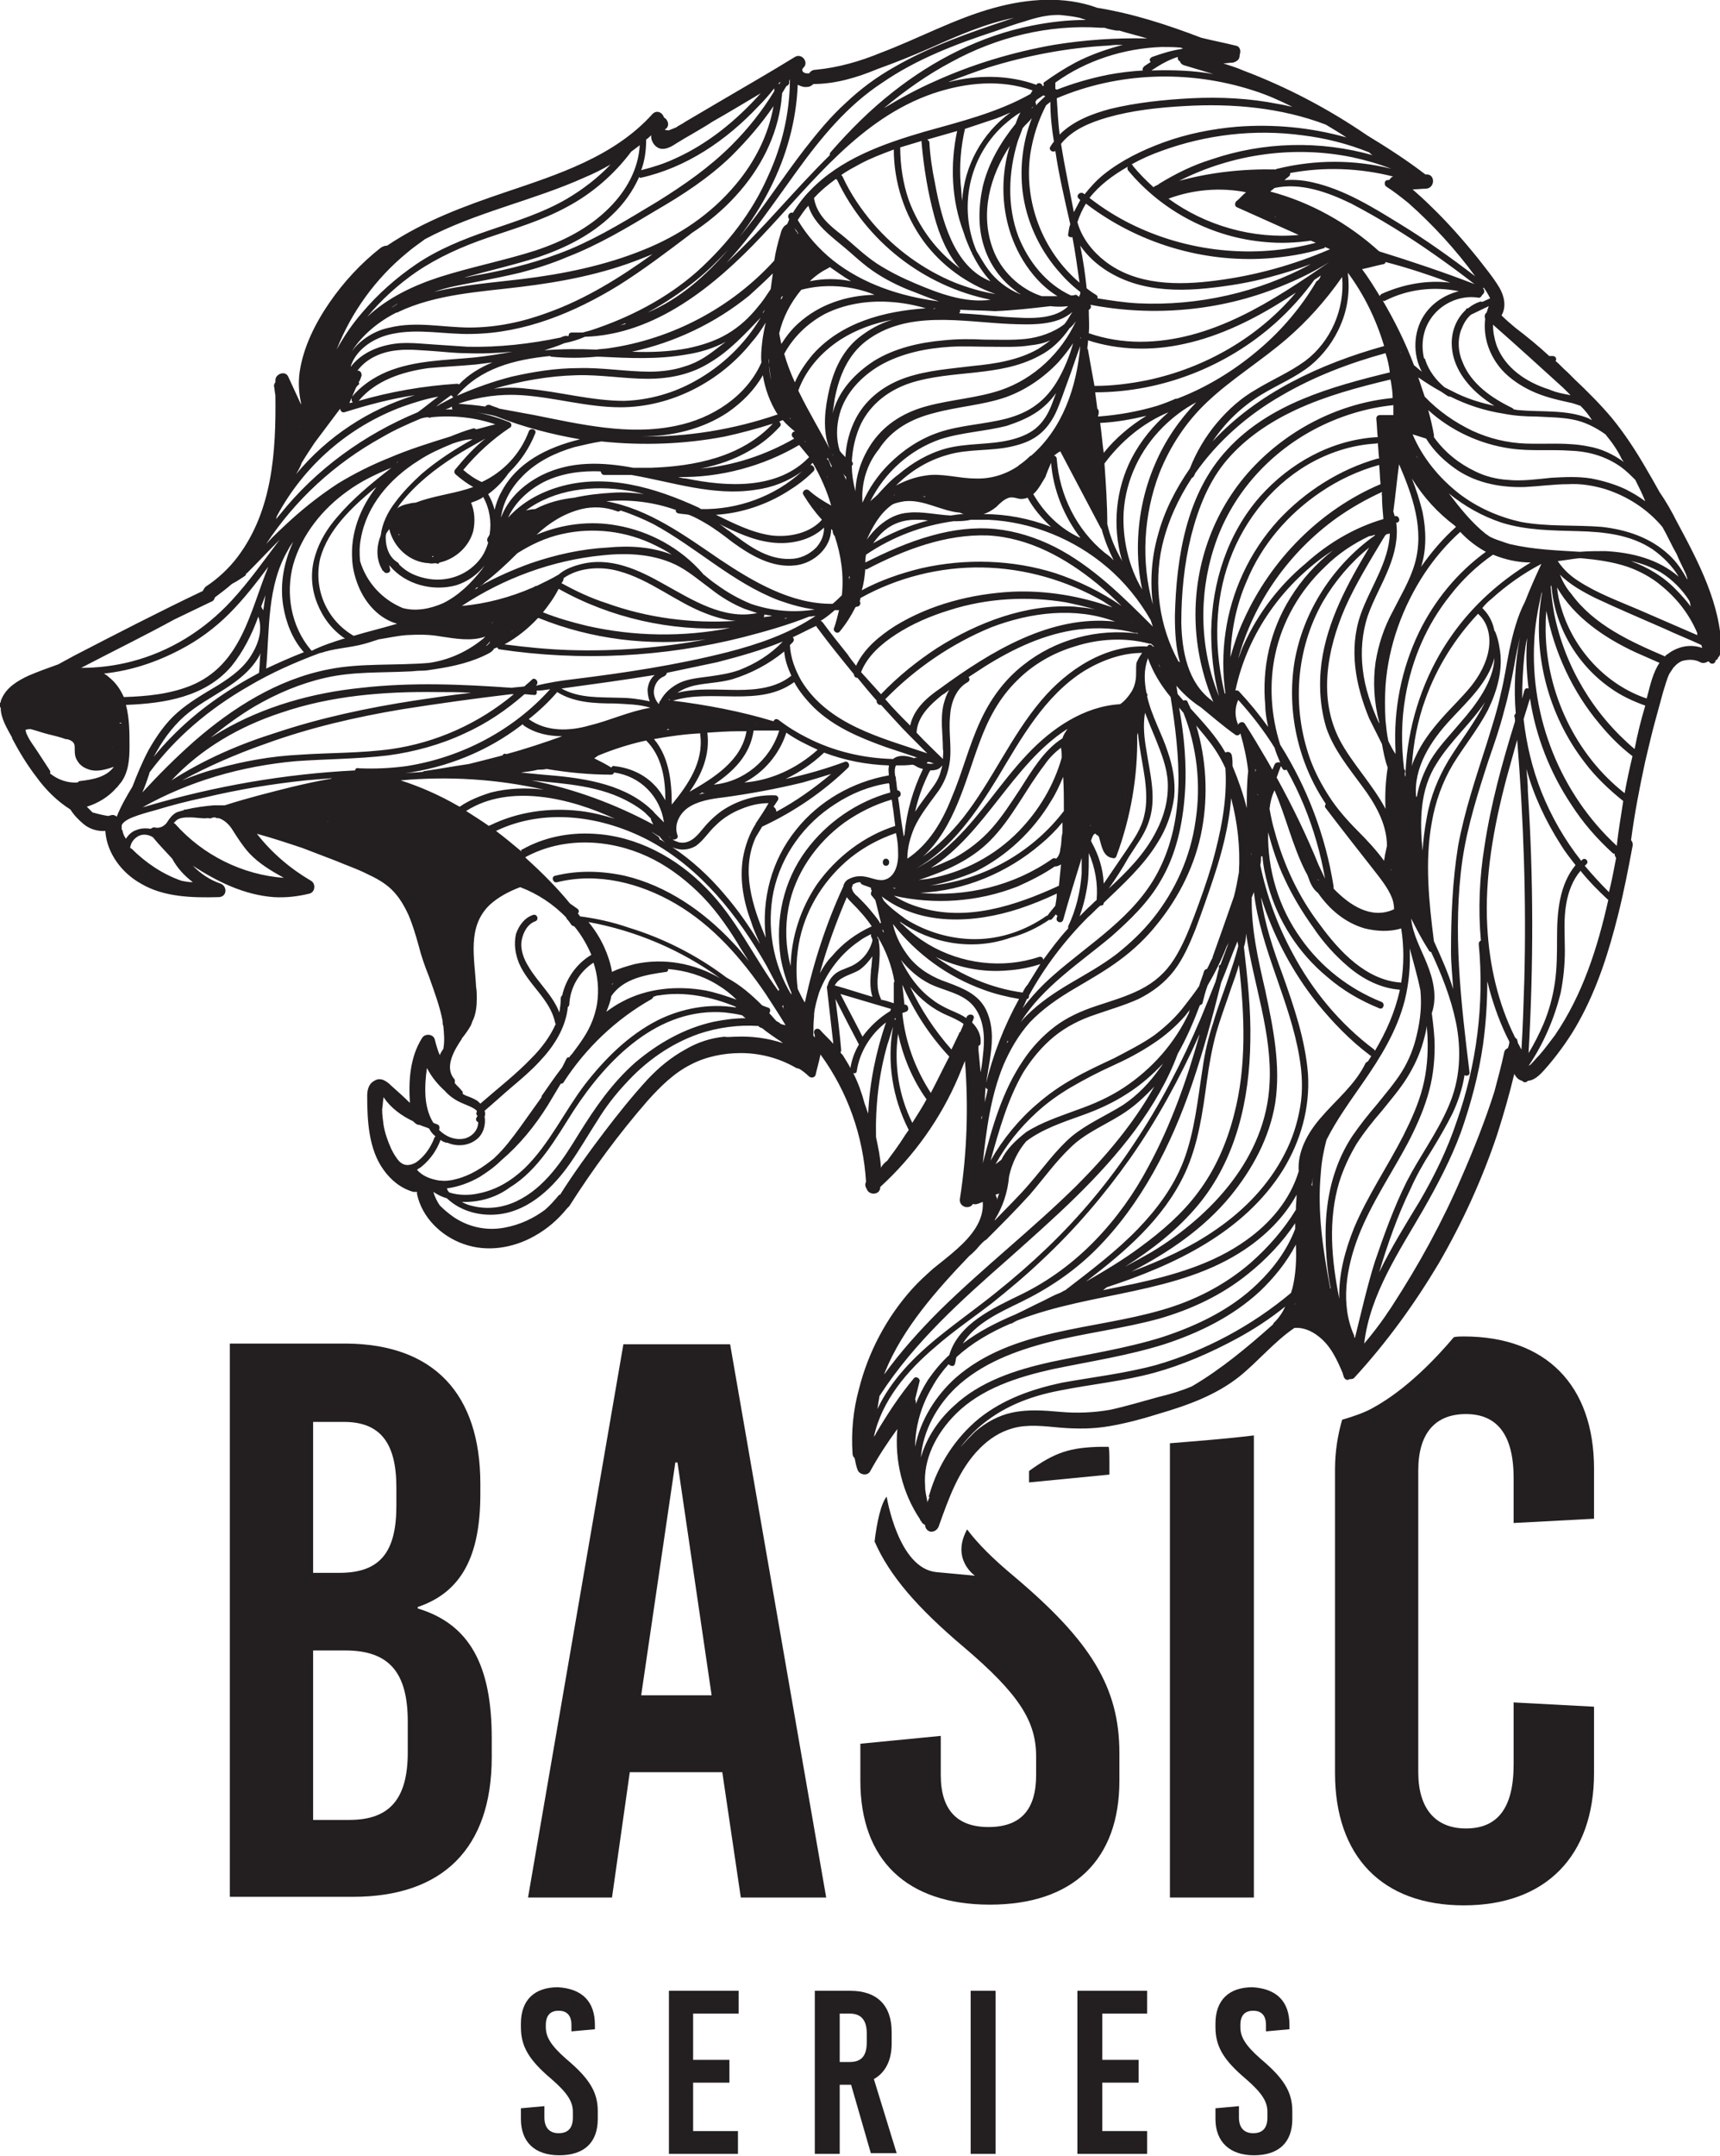 <?xml version="1.0" encoding="utf-8"?>
<!-- Generator: Adobe Illustrator 22.1.0, SVG Export Plug-In . SVG Version: 6.00 Build 0)  -->
<svg version="1.1" id="katman_1" xmlns="http://www.w3.org/2000/svg" xmlns:xlink="http://www.w3.org/1999/xlink" x="0px" y="0px"
	 viewBox="0 0 241.7 302.8" style="enable-background:new 0 0 241.7 302.8;" xml:space="preserve">
<style type="text/css">
	.st0{fill:#231F20;}
</style>
<g>
	<g>
		<path class="st0" d="M124.5,120.6c0.6,0,0.6,1,0,1C123.9,121.6,123.9,120.6,124.5,120.6z M241.4,92.4c0,0.2-0.2,0.3-0.3,0.3
			c0,0.5-0.6,0.7-0.9,0.3c0,0-0.1-0.1-0.1-0.1c0,0-0.1,0-0.1,0c-0.3,0.2-0.7,0.3-1.1,0.1c-0.7-0.4-1.6-0.4-2.4-0.2
			c-0.4,0.1-0.8,0.4-1.1,0.7c0,0.1-0.1,0.1-0.2,0.2c-0.2,0.3-0.4,0.6-0.6,0.9c-0.4,0.8-0.6,1.7-0.9,2.6c-0.3,1.1-0.6,2.2-0.9,3.3
			c-0.6,2.1-1.1,4.3-1.6,6.4c-0.8,3.7-1.5,7.3-2,11.1c0.2,0.2,0.3,0.6,0.2,0.9c-0.6,3.2-1.2,6.3-2,9.5c-1.3,5.2-2.9,10.3-5.5,15
			c-1.2,2.2-2.7,4.3-4.3,6.2c-0.8,0.9-1.7,2.1-2.9,2.2c0,0,0,0,0,0c-0.1,0.1-0.2,0.2-0.4,0.2c-0.2,0-0.3-0.1-0.4-0.2
			c-0.4-0.1-0.8-0.4-1-0.8c-0.1-0.1-0.1-0.2-0.1-0.2c-0.7,2.9-1.5,5.7-2.4,8.5c-2.1,6.3-4.9,12.4-8.2,18.1
			c-3.4,5.7-7.3,11.1-11.8,16c-0.2,0.3-0.5,0.3-0.8,0.3c-0.3,0.3-0.8-0.1-0.8-0.5c-0.1-0.1-0.1-0.2-0.1-0.3
			c-0.8-1.9-1.7-3.9-3.4-5.2c-1-0.8-2.2-1.3-3.4-1.2c-2.8,1.9-5,4.6-7.7,6.8c-3.4,2.7-7.4,4.1-11.5,5.3c-2.2,0.7-4.5,1.3-6.8,1.7
			c-2.3,0.4-4.6,0.4-7,0.2c-2.2-0.2-4.5-0.5-6.6,0.1c-1.8,0.5-3.3,1.5-4.6,2.8c-3,3-4.4,7.1-5.8,11c-0.2,0.5-0.7,0.8-1.2,0.7
			c-0.4-0.1-0.7-0.5-0.7-0.9c-0.1-0.1-0.3-0.2-0.4-0.3c-0.1-0.1-0.1-0.1-0.1-0.2c-0.1-0.1-0.1-0.1-0.2-0.2c0,0,0,0,0-0.1
			c-2.5-3.7-3.6-8.3-3.2-12.7c-1.4,1.9-2.7,3.9-3.8,5.9c-0.4,0.8-1.6,0.5-1.8-0.2c-0.2-0.5-0.3-1.1-0.4-1.6
			c-0.2-0.2-0.3-0.4-0.3-0.7c-0.2-3,0.1-6.1,0.9-9c1.3-5.2,3.9-10.1,7.5-14.1c0.9-1,1.9-1.9,2.9-2.8c1.1-0.9,2.3-1.8,3.4-2.8
			c1.9-1.7,3.8-3.9,3.6-6.6c-0.2,0.1-0.3,0.1-0.5,0.2c-0.3,0.1-0.5,0.2-0.8,0.1c0,0-0.1,0-0.1,0c-0.2,0.4-0.7,0.5-1.1,0.4
			c-0.6-0.2-0.8-0.7-0.7-1.2c1-6.4,1.2-12.9,0.7-19.3c-0.3,0.7-0.6,1.5-0.9,2.2c-2.5,5.9-6.3,11.2-11,15.5c0,1.2-1.6,1.2-1.9,0.3
			c-0.2-0.3-0.3-0.7-0.1-1c-0.4-6.5-2.6-12.7-6.4-17.9c-0.2,1-0.5,2-0.7,2.9c-0.1,0.3-0.5,0.4-0.7,0.3c-0.1,0-0.1-0.1-0.2-0.1
			c-0.4-0.4-0.9-0.8-1.4-1.1c-0.1,0-0.3-0.1-0.4-0.1c-2.4-1.4-5.1-2.1-7.8-2.1c-2.4,0-4.9,0.5-7,1.6c-2.4,1.2-4.3,3.1-6.1,5.1
			c-4,4.6-7.7,9.6-11,14.8c-0.1,0.1-0.2,0.2-0.3,0.3c0,0,0,0,0,0c-1.3,1.6-2.8,2.9-4.6,3.9c-3,1.7-6.7,2.3-10,1.1
			c-3.1-1.1-5.8-3.7-6.5-7c0-0.1,0-0.2,0-0.3c-0.1,0-0.3,0-0.5,0c-1.8-0.5-3.2-1.7-4.2-3.1c-2.1-2.9-2.3-6.9-2.3-10.4
			c0-0.8,0.2-1.7,1-2.1c0.9-0.6,1.8,0.1,2.4,0.7c0.9,0.8,1.8,1.6,2.6,2.4c-0.2-3.1,0-6.4,1.7-9.1c0.4-0.7,1.6-0.6,1.8,0.2
			c0.2,0.8,0.4,1.5,0.7,2.2c0.1-0.3,0.3-0.6,0.5-0.9c0.2-1.1,0.1-2.1,0-3.2c-0.1-0.2-0.1-0.4-0.1-0.7c0,0,0,0,0,0
			c-0.4-2.1-1.2-4.2-1.9-6.2c-0.6-1.5-1.1-2.9-1.5-4.5c-0.4-1.4-0.8-2.8-1.4-4.2c-0.6-1.3-1.3-2.5-2.3-3.5c-1-1-2.3-1.7-3.6-2.3
			c-1.4-0.7-2.9-1.2-4.3-1.8c-1.6-0.6-3.1-1.2-4.7-1.8c-2.1-0.7-4.2-1.4-6.4-2c2.1,2.7,4.7,4.9,7.6,6.6c0.7,0.4,0.6,1.6-0.2,1.8
			c-1.6,0.4-3.3,0.6-5,0.5c-4.2-0.3-8-2.2-11.4-4.4c1.1,1.1,2.4,2,3.9,2.5c1,0.4,0.9,1.9-0.3,1.9c-3.7,0.1-7.7,0-10.9-1.9
			c-2.7-1.5-4.8-4.3-5-7.4c-1.1,0.1-2.3-0.3-3.1-1c-0.7-0.6-1.3-1.2-1.8-2c-1.9-1.2-3.5-2.8-4.8-4.6c-1.3-1.7-2.4-3.5-3.4-5.4
			c0,0,0,0,0-0.1c0,0,0,0,0,0c-0.7-1.3-1.6-2.7-1.6-4.2c-0.2-0.2-0.4-0.5-0.1-0.7c0,0,0.1,0,0.1-0.1c0,0,0,0,0,0c0,0,0,0,0,0
			c0,0,0,0,0,0c0-0.2,0.1-0.4,0.2-0.6c0.7-1.5,2.2-2.4,3.7-3.1c1.4-0.6,2.8-1.1,4.2-1.6c0.7-0.4,1.5-0.8,2.2-1.2
			c6-3.1,12-6.2,18.1-9.1c0.1-0.2,0.2-0.4,0.4-0.6c1.7-1.1,3.3-2.6,4.5-4.2c4.9-6.5,5.4-14.8,5.3-22.7c-0.1-0.4-0.1-0.9-0.2-1.3
			c0-0.2,0.1-0.4,0.2-0.5c0-0.1,0-0.2,0-0.3c0-0.9,1.4-1.4,1.8-0.5c0.6,1.3,1.2,2.6,1.8,3.9c0-0.1,0-0.2,0-0.2
			c-0.3-1.4-0.4-2.8-0.2-4.3c0.5-3.5,2.2-6.9,4.2-9.8c2-2.9,4.4-5.5,7.2-7.7c0.3-0.2,0.6-0.3,0.9-0.3C59.6,31,65.4,28.9,71,27
			c7.4-2.5,15.3-5,20.7-11c0.6-0.6,1.4-0.2,1.6,0.5c0.6,0.3,0.9,1.3,0.1,1.7c0.2,0.1,0.4,0.1,0.6,0.1c0.3-0.1,0.7-0.3,1-0.4
			c0.4-0.3,0.9-0.5,1.3-0.8c1.7-1,3.4-2,5.1-3c3.4-2,6.9-4,10.3-6.1c1-0.6,2,0.8,1.2,1.5c-0.4,0.4,0,0.8,0.5,0.8c0.1,0,0.2,0,0.3,0
			c0.2-0.3,0.5-0.5,0.9-0.5c3.2-0.3,6.3-1.2,9.2-2.4c5.3-2,10.4-4.8,15.9-6.3c4.7-1.3,9.9-1.7,14.5,0c5,0.8,9.9,2.4,14.6,4.2
			c1.6,0.4,3.2,0.7,4.8,1.1c0.7,0.1,0.8,0.8,0.6,1.3c0,0,0,0,0,0.1c0,0.6-0.5,0.9-1,1c-0.4,0-0.8,0.1-1.3,0.1c0.9,0.3,1.9,0.6,2.8,1
			c6.1,2.3,12,5.4,17.4,9.1c2.8,1.7,5.6,3.5,8.2,5.5c0,0,0.1,0,0.1,0c1.3-0.1,1.3,1.9,0,2c-0.6,0-1.3,0.1-1.9,0.1
			c0.8,0.7,1.7,1.5,2.5,2.3c2.4,2.3,4.6,4.8,6.7,7.4c1,1.3,2.1,2.6,3,4.1c0.7,1.2,1,2.7,0.3,3.9c0.6,0.6,1.3,1.2,1.9,1.7
			c1.7,1.3,3.3,2.6,4.8,4C218,50,218,50,218.2,50c0.4,0,0.6,0.4,0.4,0.7c0.6,0.5,1.1,1.1,1.7,1.6c0.3,0.3,0.7,0.7,1,1
			c1.8,1.7,3.6,3.5,5.2,5.4c1.8,2.2,3.3,4.5,4.7,6.9c0.7,1.2,1.4,2.4,2,3.5c0.9,1.3,1.7,2.7,2.4,4.1c3,5.6,6.3,11.7,6.3,18.3
			C241.7,92,241.6,92.2,241.4,92.4z M211.9,147.2c0.1-0.3,0.2-0.6,0.2-0.9c-1.2-2.3-2.1-4.8-2.8-7.3c-0.1-0.4-0.2-0.8-0.3-1.2
			c0,3-0.2,6-0.6,8.9c-0.6,4.2-1.7,8.3-3.1,12.3c-1.4,3.8-3.3,7.4-5.3,10.9c-3.4,5.9-7.5,11.9-8.3,18.8c1.1-1.3,2.1-2.6,3-3.9
			c0.3-0.5,0.7-1,1-1.5c3.7-5.7,7-11.7,9.7-18c1.7-3.9,3.3-7.9,4.6-12c0.5-1.9,1-3.7,1.4-5.6C211.4,147.6,211.6,147.3,211.9,147.2z
			 M139.8,171.3c0,0.1,0,0.1-0.1,0.2c1.7-1.8,3.5-3.5,5.1-5.4c1.9-2.2,3.6-4.6,5.8-6.5c2.2-1.8,4.8-2.9,7.2-4.4
			c2.1-1.4,3.8-3.2,5.2-5.2c0.2-0.2,0.3-0.5,0.5-0.7c-1.5,1.6-3.2,3.1-5.1,4.3c-2,1.3-4.2,2.3-6.5,3.1c-2.5,0.9-5.5,1.9-7.7,3.6
			c0,0,0,0,0,0c-1.2,1.4-2,3.1-2.4,4.9c0,0,0,0,0,0C141.6,167.5,140.9,169.5,139.8,171.3z M135,144.8c0.1-0.3,0.3-0.6,0.4-1
			c-0.7-0.5-1.6-0.9-2.3-1.2c-2.1-0.9-3.8-2.3-5.2-4c1.5,3.2,3.5,6.2,5.8,8.8c0.4-0.8,0.7-1.5,1.1-2.3c0,0,0-0.1,0-0.1
			C134.9,145,135,144.9,135,144.8z M103.4,145.6c2.2-0.1,4.5,0.2,6.6,0.9c-0.2-0.2-0.5-0.4-0.7-0.5c-0.7-0.5-1.5-1-2.2-1.6
			c-0.1,0-0.2-0.1-0.3-0.1c-0.1-0.1-0.2-0.1-0.2-0.2c0,0,0,0,0,0c-2.8-0.2-5.7,0.2-8.4,1.1c-4,1.4-7.5,3.9-10.3,7
			c-1.5,1.6-2.8,3.3-3.9,5.1c-1.3,2-2.5,4.1-3.9,6.1c-2.3,3.3-5.6,6.5-9.7,7.1c-2.7,0.4-5.6-0.3-7.6-2.2c-0.7-0.2-1.3-0.5-1.9-0.9
			c0.2,0.7,0.5,1.3,0.9,1.9c0.6,0.6,1.2,1.1,1.9,1.6c2.2,1.5,4.8,2,7.3,1.5c2.1-0.4,4-1.3,5.6-2.5c0.7-0.6,1.3-1.3,1.9-2
			c0-0.1,0.1-0.1,0.2-0.1c1.9-3,4-5.9,6.2-8.8c1.9-2.5,3.9-5,6.1-7.4c1.6-1.7,3.3-3.1,5.3-4.2c1.7-1,3.5-1.6,5.5-1.8
			C102.2,145.7,102.8,145.6,103.4,145.6z M15.2,114.6c0.1,0,0.3-0.1,0.4-0.1c0.3-0.1,0.6,0,0.8,0.2c0.6-1.5,1.4-2.9,2.2-4.2
			c0.7-1.8,1.4-3.5,2.3-5.2c1.1-1.9,2.3-3.7,4-5.2c1.7-1.5,3.8-2.7,5.8-3.9c1.9-1.2,3.7-2.5,4.8-4.5c0.9-1.5,1.4-3.4,0.8-5.1
			c-0.9,2.5-2.1,4.9-3.8,7c-3.7,4.3-9.4,5.2-14.8,5.4c0.5,1.9,0.5,3.9,0.5,5.8c0,1.7-0.1,3.6-1.2,5.1c-0.2,0.2-0.3,0.4-0.5,0.6
			c0,0,0,0.1-0.1,0.1c-1.1,1.3-2.6,2.2-4.2,2.7c0,0,0.1,0.1,0.1,0.1c0.2,0.2,0.4,0.4,0.7,0.7c0,0,0,0,0,0c0,0,0,0,0,0c0,0,0,0,0,0
			C13.7,114.3,14.5,114.5,15.2,114.6z M207.8,132.6c0-0.3,0.1-0.4,0.3-0.5c-0.4-4.4-0.2-8.9,0.5-13.2c0.9-6,2.5-11.8,4.3-17.6
			c0-0.2,0-0.4-0.1-0.7c0-0.2,0.1-0.3,0.2-0.4c-0.3-3.6-0.1-7.2,0.6-10.7c-0.3,1.3-0.6,2.6-0.8,3.9c-0.4,2.1-0.8,4.2-1.4,6.3
			c-0.6,2.4-1.4,4.7-2.2,7c-1.5,4.6-3,9.3-3.7,14.1c-1.4,9.9-0.2,20,1,29.8c0.1,0.4-0.4,0.6-0.7,0.4c-0.3,1.9-0.9,3.7-1.7,5.4
			c-0.9,1.8-1.9,3.5-3,5.3c-1.1,1.7-2.1,3.5-2.9,5.3c-1.8,3.7-3.2,7.7-4.4,11.7c1.7-3.5,3.7-6.7,5.7-10c2.1-3.6,3.9-7.3,5.2-11.2
			C207.5,149.6,208.6,141,207.8,132.6z M167.5,194.7c4.1-2.4,7.8-5.5,11.4-8.7c0-0.1,0.1-0.2,0.1-0.2c0.7-0.7,1.2-1.4,1.6-2.3
			c-2.1,1.7-4.4,3.2-6.8,4.5c-3.7,2-7.6,3.7-11.6,4.8c-4.4,1.2-8.8,1.6-13.3,2.5c-4.2,0.8-8.1,2.3-11.4,5.2
			c-0.9,0.8-1.8,1.8-2.5,2.7c0.1-0.1,0.1-0.1,0.2-0.2c0.6-0.7,1.2-1.3,1.8-1.9c1.5-1.3,3.3-2.3,5.2-2.7c2.3-0.5,4.6-0.3,6.9-0.1
			c2.3,0.2,4.6,0.1,6.9-0.3c2.3-0.5,4.6-1.2,6.8-1.8C164.5,195.8,166.1,195.3,167.5,194.7z M131,194.8c-1.5,2.5-2.4,5.5-2.4,8.4
			c0.7-3.7,2.9-7.2,5.7-9.7c7.9-6.9,19.3-6.7,28.9-9.5c4.6-1.3,8.9-3.5,12.5-6.6c2.5-2.2,4.7-4.7,6.4-7.5c0-0.7,0.1-1.4,0.1-2.1
			c-1.7,3.1-4.3,5.7-7.3,7.7c-9.4,6.3-21.5,5.9-31.8,9.9c-0.3,0.1-0.6,0.3-0.8,0.4c-0.1,0.1-0.2,0.1-0.3,0.1
			c-2.8,1.2-5.4,2.7-7.6,4.7c-0.1,0.3-0.1,0.6-0.2,0.9c-0.1,0.5-0.6,0.4-0.9,0.1C132.4,192.6,131.6,193.7,131,194.8z M171.5,135.5
			c0.4-1.1,0.8-2.1,1.2-3.2c-0.1,0.3-0.3,0.5-0.4,0.8c-0.7,1.8-1.6,3.6-2.6,5.3c-0.3,0.8-0.5,1.6-0.7,2.4c0,0.2-0.2,0.3-0.4,0.4
			c-0.9,2.4-1.9,4.7-3.1,6.8c-1.4,3.8-3.5,7.3-5.9,10.6c-5.1,6.9-11.5,12.5-17.9,18.2c-6.6,5.8-13.2,11.7-18,19.1c0,0,0,0.1-0.1,0.1
			c-0.1,0.6-0.2,1.2-0.3,1.9c1.9-4.1,5.3-7.5,8.8-10.3c2.6-2.1,5.3-4,7.9-6.1c2.5-2,4.8-4,7.1-6.2c4.6-4.4,8.7-9.3,12.2-14.6
			c3.7-5.5,6.8-11.5,9.4-17.6c0.7-1.7,1.4-3.4,2.1-5.2c0.2-0.6,0.3-1.3,0.5-1.9C171.2,135.6,171.4,135.5,171.5,135.5z M137.6,175
			c-0.4,0.5-0.9,1-1.4,1.4c-4.6,4.8-9.3,10.1-11.8,16.2c-0.1,0.2-0.1,0.4-0.2,0.5c2.3-3.2,5-6.2,7.8-9c6.2-6.1,13-11.4,19.2-17.5
			c4.2-4.2,8.1-8.8,11-14c-1.4,1.5-2.9,2.9-4.7,4c-2.4,1.5-5.1,2.6-7.1,4.6c-2.1,2-3.8,4.4-5.7,6.6c-2,2.2-4,4.2-6.1,6.3
			C138.2,174.3,137.9,174.7,137.6,175z M136.8,143.1c-0.1,0.2-0.1,0.3-0.2,0.5c0.8,0.8,1.3,1.8,1.2,2.9c0,0.2-0.1,0.3-0.3,0.4
			c0,0.2,0,0.4,0,0.6c0.1,1,0.2,2.1,0.3,3.1c0.2-1,0.3-2.1,0.4-3.1c0.2-2.1,0-4.5-1.4-6.2c-1.5-1.8-4-2.1-6.1-3.1
			c-1.6-0.8-3-2-4.1-3.4c1,2.1,2.4,4.1,4.3,5.5c0.6,0.5,1.3,0.9,2.1,1.3c0.8,0.4,1.7,0.7,2.5,1.2c0.1,0.1,0.2,0.1,0.3,0.2
			c0,0,0-0.1,0-0.1C136.1,142.2,137.1,142.5,136.8,143.1z M124.7,163c0.4-0.6,0.9-1.2,1.3-1.8c0.6-0.8,1.1-1.7,1.7-2.5c0,0,0,0,0,0
			c-2.3-4.5-3.1-9.6-2.2-14.5c-0.3,0.8-0.5,1.7-0.8,2.5c-1.2,4.2-1.7,8.6-1.6,13c0.3,1.4,0.6,2.8,0.7,4.3
			C124,163.6,124.3,163.3,124.7,163z M119.5,150c0.2-1.2,0.6-2.3,1.2-3.3c-1.1-2.1-2.2-4.2-3.3-6.4c0.3,2.4,0.6,4.7,0.8,7.1
			c0,0.2,0,0.3-0.1,0.4c0.1,0.2,0.3,0.3,0.4,0.5C118.8,148.8,119.2,149.4,119.5,150z M117.1,146.6c-0.3-2.6-0.6-5.2-0.9-7.9
			c0-0.1,0-0.2,0.1-0.3c0.1-0.5,0.4-1,0.8-1.4c0.7-0.7,1.6-0.9,2.5-1.3c1.5-0.7,2.6-2,3-3.6c0-0.2-0.1-0.4-0.2-0.6
			c0-0.1,0-0.2,0-0.3c-0.6,0.3-1.2,0.6-1.7,1c-2.5,1.7-4.5,4.3-5.6,7.2c-0.3,1-0.6,2-0.7,3c0,0.1,0,0.2,0,0.3
			c-0.1,0.9-0.1,1.8-0.1,2.7c0,0.1,0.1,0.2,0.2,0.3c0-0.2,0-0.4-0.1-0.6c-0.1-0.5,0.4-0.8,0.8-0.5
			C115.8,145.3,116.5,145.9,117.1,146.6z M60.9,157.7c0.2,0.1,0.3,0.1,0.5,0.2c0.4,0.1,0.4,0.5,0.3,0.8c0.9,0.9,2.2,1.5,3.6,1.2
			c1.1-0.3,1.9-1.2,1.9-2.3c-0.3-0.1-0.4-0.4-0.2-0.7c0,0,0-0.1,0.1-0.1c0-0.1-0.1-0.2-0.1-0.2c-0.1-0.2-0.1-0.3,0-0.4
			c0-0.1,0-0.1,0-0.2c-0.5-0.5-1.5-0.8-1.9-1c-1-0.4-1.9-1-2.6-1.8c-1-0.9-1.9-2-2.5-3.2c-0.2,1.3-0.3,2.7-0.2,4.1
			C59.9,155.3,60.2,156.6,60.9,157.7z M39.9,123.3c-1.8-1-3.5-2-4.9-3.5c-0.9-1-1.6-2.1-2.3-3.2c-0.4-0.7-1.2-1.5-2-1.7
			c-0.1,0-0.1,0-0.2,0c-0.1,0-0.2,0-0.2-0.1c-0.2,0-0.4,0-0.6,0.1c-0.2,0.1-0.3,0-0.5,0c-0.8,0.1-1.6-0.1-2.5-0.1
			c-0.6,0-1.4,0-1.9,0.4c-0.1,0.1-0.3,0.3-0.4,0.4c0.1,0,0.2,0.1,0.2,0.1c3.9,4.4,9.5,7.2,15.4,7.6C40,123.4,39.9,123.4,39.9,123.3z
			 M27.1,123.9c-1.2-0.9-2.2-2-2.9-3.3c-0.9-1-1.9-2-2.7-3c-0.6-0.4-1.4-0.5-2-0.2c-0.6,0.3-1.1,0.9-1.2,1.6c0,0,0,0.1,0,0.1
			c0.1,0,0.1,0.1,0.2,0.1c2,2,4.4,3.6,7,4.5C26,123.8,26.5,123.9,27.1,123.9z M17.7,117.8c0.3-0.5,0.8-1,1.4-1.2
			c0.7-0.3,1.4-0.3,2.1-0.2c0.1-0.1,0.3-0.2,0.5-0.2c0.6,0.2,1.3-0.1,1.7-0.6c0.4-0.6,0.7-1.1,1.4-1.5c0.3-0.1,0.6-0.2,1-0.3
			c0.1-0.1,0.1-0.1,0.3-0.1c1.3-0.3,2.7-0.5,4-0.6c0.5,0,1,0,1.5,0c3.1-1,6.3-1.8,9.5-2.6c1.7-0.4,3.5-0.8,5.2-1.1
			c0.1,0,0.2,0,0.3-0.1c-1.2,0.1-2.4,0.2-3.6,0.3c-4.8,0.5-9.6,1.3-14.2,2.4c-2.4,0.5-4.7,1.1-7,1.8c-1.1,0.3-2.2,0.6-3.2,1
			c-0.5,0.2-1.3,0.6-1.5,1.1c0,0,0,0.1,0,0.1c0,0.2,0,0.3,0,0.5c0,0,0.1,0.1,0.1,0.1C17.3,117.2,17.5,117.5,17.7,117.8z M11.4,93.8
			c2.4,0,4.8-0.3,7.1-0.9c5.4-1.4,10.2-4.4,14-8.5c2.5-2.7,4.6-5.7,6.8-8.6c-1.5,1.5-2.9,3-4.4,4.5c0,0,0,0-0.1,0.1c0,0,0,0,0,0
			c0,0.1-0.1,0.1-0.2,0.1c0,0.2-0.1,0.3-0.2,0.4c-0.6,0.4-1.2,0.8-1.8,1.1c-0.8,0.7-1.6,1.3-2.4,1.9c-0.1,0.3-0.2,0.5-0.5,0.6
			c-1.7,0.8-3.5,1.7-5.2,2.5C20.3,89.3,15.8,91.5,11.4,93.8z M79.6,29.1c-3.5,1.9-7.3,3-11.1,4.3c-3.5,1.2-6.9,2.7-10,4.8
			c-2.6,1.8-4.9,3.9-6.9,6.3c2.9-2.7,6.5-4.4,10.2-5.6c4.4-1.4,9-2.3,13.4-3.7c3.9-1.3,7.5-3.1,10.4-6c2.4-2.4,4.1-5.4,4.3-8.8
			c-0.4,0.3-0.8,0.6-1.2,0.9C86.3,24.5,83.2,27.2,79.6,29.1z M89.8,24.9c-0.9,2-2.2,3.8-3.8,5.3c-2.9,2.8-6.5,4.6-10.3,5.9
			c-3.4,1.1-7,1.9-10.5,2.9c0.7-0.1,1.4-0.3,2.1-0.4c4.4-0.8,8.7-1.9,12.8-3.6c4.3-1.8,8.3-4.3,12.3-6.7c3.7-2.3,7.3-4.8,10.4-7.9
			c2.3-2.3,4.3-4.8,6-7.6c0-0.1,0-0.3,0-0.4c-0.7,0.9-1.4,1.7-2.2,2.5c-4.5,4.8-10.2,8.7-16.7,10.1C90,24.9,89.9,24.9,89.8,24.9z
			 M144,3c-1.4,0.4-2.8,0.9-4.2,1.4c-5.5,1.8-11,3.9-15.8,7.2c-4.9,3.2-8.6,7.7-12,12.4c-3.2,4.4-6.2,8.9-9.9,12.9
			c5.1-4.7,9.5-10.2,14.5-15.1c0-0.1,0-0.3,0.1-0.4c2.7-3.1,5.6-6,8.8-8.5c5.7-4.5,12.4-7.9,19.5-9.3c2.5-0.5,5-0.8,7.6-0.8
			c-0.3-0.1-0.6-0.2-0.9-0.3c-0.9-0.2-1.8-0.3-2.8-0.4c-0.1,0-0.2,0-0.3,0C147.1,2.1,145.5,2.5,144,3z M225.6,61
			c-1.4-1-3-1.8-4.7-2.1c-1.6-0.3-3.3-0.3-5-0.4c-1.5,0-3.1-0.1-4.6-0.4c-2.6-0.4-5.1-1.2-7.5-2.4c-0.1,0-0.2,0-0.4-0.1
			c-0.3-0.2-0.6-0.4-0.9-0.6c-1.1-0.6-2.2-1.3-3.2-2c0.3,0.9,0.6,1.8,0.9,2.7c1.9,2,4.2,3.6,6.7,4.8c2.4,1.1,4.9,1.7,7.5,1.8
			c2.9,0.1,5.9-0.2,8.8,0.4c1.8,0.3,3.5,1.1,5,2.2c-0.1-0.1-0.2-0.3-0.3-0.4C227.3,63.2,226.5,62.1,225.6,61z M222.9,121.4
			c-0.1,0.1-0.1,0.1-0.2,0.2c1.1,1.3,2.2,2.5,3.4,3.7c0.4-1.6,0.7-3.2,1-4.8c-0.1-0.2-0.2-0.3-0.2-0.5c0,0,0-0.1,0-0.1
			c-0.1,0-0.2,0-0.3-0.1c-2.2-2-4.2-4.3-5.8-6.8c-3-4.5-5-9.6-5.8-14.9c-0.3,1-0.6,1.9-0.9,2.9c0.4,3.5,1.2,6.9,2.5,10.2
			c1.4,3.5,3.3,6.8,5.6,9.7c0,0,0.1-0.1,0.1-0.1C222.7,120.3,223.4,121,222.9,121.4z M221.4,121.5c-0.7-0.9-1.5-1.9-2.1-2.9
			c-2.1-3.3-3.8-6.9-4.8-10.6c0.1,1,0.2,2.1,0.2,3.1c0.8,12.2,0.8,24.5,0.1,36.8c0.8-1.3,1.5-2.7,2.1-4.1c0.8-1.9,1.3-3.8,1.6-5.8
			c0.3-2.1,0.3-4.2,0.3-6.3C218.8,128.1,219.1,124.3,221.4,121.5z M213.9,98.1c0.1-0.4,0.2-0.7,0.3-1.1c0.1-0.3,0.3-0.4,0.6-0.3
			c-0.3-2.4-0.4-4.7-0.2-7.1c-0.2,0.8-0.3,1.7-0.4,2.5C214,94.1,213.9,96.1,213.9,98.1z M134,197.5c3.7-3.5,8.7-5.1,13.6-6.2
			c5.2-1.1,10.6-1.9,15.7-3.5c4.9-1.6,9.7-3.9,13.4-7.5c2.3-2.2,4.2-4.8,5.3-7.7c0-0.3,0-0.5,0-0.8c-1.8,2.7-4.1,5.1-6.6,7.1
			c-3.7,3-8,5-12.5,6.3c-5.1,1.4-10.4,2-15.5,3.3c-4.7,1.2-9.5,3-13.1,6.4c-2.7,2.6-4.6,6.1-4.9,9.8
			C130.2,201.9,131.9,199.4,134,197.5z M138.4,154.8c0.1-0.6,0.3-1.2,0.4-1.8c-0.2-0.1-0.4-0.3-0.3-0.6c1-4.2,2.6-8.3,4.7-12.1
			c-1.7-0.3-3.4-0.7-5-1.3c-5-1.8-9.4-5-12.7-9.2c0,0,0,0,0,0.1c0.4,1.7,1.2,3.2,2.3,4.6c1.4,1.7,3.3,2.8,5.4,3.5
			c2.1,0.8,4.2,1.6,5.3,3.7C140.6,145.9,138.3,150.4,138.4,154.8z M130.2,154.4C130.2,154.4,130.2,154.4,130.2,154.4
			c-2-2.8-3.3-6-4-9.2c-0.6,4.3,0.1,8.7,2,12.5C128.9,156.6,129.6,155.5,130.2,154.4z M125.8,142.9c0,0.1-0.1,0.2-0.1,0.3
			c0.1,0,0.1,0,0.2,0C125.8,143.1,125.8,143,125.8,142.9z M122.6,140c-0.4-1.2-0.3-2.5-0.2-3.8c0.1-0.6,0.1-1.3,0.2-1.9
			c-0.5,0.7-1.1,1.4-1.8,1.9c-0.8,0.5-1.7,0.7-2.5,1.2c-0.4,0.2-0.8,0.6-1,1C119.1,138.9,120.9,139.5,122.6,140z M83.1,134.1
			c-0.6-1.4-1.4-2.8-2.4-4c-0.1,0-0.3-0.1-0.4-0.2c-0.2-0.3-0.4-0.6-0.7-0.9c0,0,0,0,0-0.1c-1.8-1.9-4.1-3.4-6.5-4.3
			c-1.6,0.6-3.1,1.4-4.3,2.5c-3.2,3.1-2.1,7.4-1.9,11.5c0.1,0.5,0.1,1.1,0.1,1.6c0,1-0.1,2.1-0.5,3c0,0.1-0.1,0.1-0.1,0.2
			c-0.1,0.3-0.2,0.6-0.4,0.9c-0.3,0.5-0.6,0.9-0.9,1.3c-0.1,0.1-0.2,0.2-0.2,0.3c-1,1.5-2.5,3.9-1.1,5.6c0.2,0.2,0.1,0.4,0.1,0.6
			c0.3,0.4,0.7,0.7,1,1.1c0.1,0.1,0.2,0.2,0.1,0.4c0.1,0.1,0.2,0.1,0.3,0.2c0.5,0.2,1.1,0.4,1.6,0.7c0.2,0.1,0.4,0.3,0.6,0.5
			c2.4-2.1,5-4.1,7.2-6.4c1.4-1.4,2.6-3,3.4-4.8c-0.1-0.1-0.1-0.1-0.1-0.2c-0.7-3.3-3.8-5.3-5.1-8.4c-0.5-1.3-0.7-2.6-0.4-4
			c0.4-1.2,1.2-2.3,2.4-2.7c0.6-0.2,0.9,0.7,0.3,0.9c-1.1,0.4-1.7,1.6-1.9,2.7c-0.2,1.3,0.3,2.6,1,3.7c1.3,2.2,3.4,4,4.3,6.4
			c0.1-0.6,0.2-1.3,0.2-2c0-0.2,0.1-0.3,0.2-0.4C79.5,137.6,80.9,135.4,83.1,134.1z M109.5,11.8c0.1-0.1,0.1-0.2,0.2-0.3
			c-0.1,0-0.1,0.1-0.2,0.1c0,0.1-0.1,0.1-0.1,0.2C109.4,11.8,109.5,11.8,109.5,11.8z M79.3,48.2c-0.9,0.4-1.9,0.7-2.8,1
			c2.4-0.2,4.9-0.2,7.3-0.1c0.6-0.1,1.2-0.1,1.8-0.2c8.9-1.3,17.2-5.7,23.2-12.3c0.2-1.3,0.5-2.5,0.9-3.8c0.1-0.5,0.4-1.1,0.9-1.3
			c0,0,0,0,0,0c0.1-0.2,0.2-0.4,0.3-0.7c0-0.1-0.1-0.1-0.1-0.2c-0.2-0.4,0.3-0.9,0.6-0.7c0.7-1.1,1.5-2.2,2.4-3.1
			c4.3-4.5,10.3-6.6,16.1-8.3c5-1.4,10.3-2.7,14.9-5.3c0.1-0.2,0.2-0.3,0.3-0.5c-4.5-1.6-9.4-1.1-13.9,0.4
			c-10.3,3.5-17,12.5-24.2,20.1c-6.5,6.9-14.9,13.8-24.8,14.1C81.3,47.7,80.3,48,79.3,48.2z M87.1,45.7c0.3-0.1,0.5-0.1,0.8-0.2
			c0,0,0-0.1,0-0.1C87.6,45.5,87.4,45.6,87.1,45.7z M133.7,8.7c-3.4,1.8-6.5,4-9.5,6.5c2.3-1.4,4.7-2.7,7.2-3.8
			c5.3-2.4,11-4.1,16.7-5.1c4.3-0.7,8.7-1,13.1-0.9c-1.3-0.4-2.6-0.7-3.9-1.1c-0.1,0-0.3,0-0.4,0c-0.6-0.1-1.1-0.2-1.7-0.4
			c-0.2,0-0.3,0-0.5,0C147.4,3.4,140.1,5.2,133.7,8.7z M165.9,6.9c0.1,0,0.3-0.1,0.4-0.1c-0.1,0-0.2,0-0.3-0.1
			c-0.9-0.1-1.8-0.1-2.8-0.1c-5.3,0.2-10.6,1.9-14.9,5c0,0.1,0,0.1,0,0.2c0,0.2,0,0.5,0,0.7c0.1,0,0.2,0.1,0.2,0.1
			c2.3-0.9,4.7-1.6,7.2-2.1c1.6-0.3,3.2-0.5,4.9-0.6c-0.1-0.2,0-0.4,0.2-0.6c0.3-0.2,0.6-0.4,0.9-0.6c-0.2-0.2-0.2-0.5,0.2-0.7
			C163.3,7.5,164.6,7.1,165.9,6.9z M183,19c-6.7-0.9-13.5-0.1-19.8,2.2c-1.4,0.5-2.8,1.1-4.2,1.9c0.1,0,0.2,0.1,0.2,0.2
			c0.9,1.1,1.9,2.1,2.9,3c0,0,0,0,0.1-0.1c0.2-0.1,0.4-0.2,0.6-0.3c0,0,0.1-0.1,0.1-0.1c2.3-1.4,4.7-2.6,7.3-3.4
			c7.3-2.5,15.3-2.7,22.7-0.6c-0.2-0.1-0.3-0.2-0.5-0.4C189.4,20.2,186.3,19.4,183,19z M208.5,40.4c0,0-0.1,0.1-0.1,0.1
			c0.3,0.3,0.2,0.7-0.1,0.9c-0.1,0.2-0.3,0.5-0.6,0.4c-2.6-0.4-5.4,0.9-6.8,3.2c-1,1.6-1.2,3.5-0.8,5.3c0.1,0.1,0.2,0.1,0.2,0.3
			c0.5,1.5,1.5,2.8,2.7,3.8c0.6,0.3,1.2,0.6,1.8,0.9c1.7,0.8,3.4,1.3,5.2,1.7c-0.8-0.5-1.5-1-2.2-1.6c-2.1-1.8-3.8-4.3-3.8-7.2
			c0-1.8,0.7-3.5,2-4.7c0-0.1,0.1-0.2,0.2-0.2c0,0,0,0,0.1,0c0.5-0.4,1-0.7,1.6-0.9c0.2-0.1,0.3,0,0.4,0c0.4-0.2,0.7-0.3,1.1-0.5
			C209.1,41.3,208.8,40.8,208.5,40.4z M227.8,65.6c-2.1-1.5-4.5-2.2-7.1-2.3c-2.8-0.2-5.6,0.1-8.4-0.3c-4.3-0.6-8.4-2.5-11.6-5.4
			c0.3,1.1,0.6,2.3,0.8,3.5c0,0.1,0,0.2,0,0.3c1.5,2.1,3.5,3.7,5.8,4.8c1.4,0.7,3,1.1,4.6,1.2c2,0.2,4.1-0.1,6.1-0.3
			c1.9-0.1,3.7-0.2,5.6,0.1c1.6,0.3,3.3,0.8,4.8,1.5c1,0.5,2,1.1,2.8,1.7c-0.4-1-0.9-2-1.4-3C229.2,66.8,228.5,66.1,227.8,65.6z
			 M233.6,74c-2.1-2.5-4.9-4.3-8-5.3c-1.7-0.5-3.4-0.8-5.2-0.7c-2,0-4.1,0.3-6.1,0.4c-3.3,0.1-6.6-0.5-9.4-2.3
			c-1.8-1.2-3.4-2.7-4.5-4.5c-0.6-0.2-1.3-0.4-1.9-0.6c1.4,3.3,3.7,6.1,6.5,8.3c2.6,2,5.6,3.3,8.7,4c3.8,0.7,7.6,0.4,11.4,0.7
			c3.5,0.4,6.8,1.5,9.4,3.9c1.1,1,1.9,2.2,2.6,3.5c0-0.1,0-0.1,0-0.2c-0.1-0.2-0.1-0.4-0.2-0.6c-0.4-0.9-0.9-1.8-1.3-2.8
			C234.9,76.6,234.3,75.2,233.6,74z M193.2,147.6c1.6-2.7,2.8-5.4,3.5-8.5c0,0,0-0.1,0-0.1c-2.7-0.2-5.2-1.5-7.2-3.2
			c-1.9-1.6-3.6-3.5-5-5.6c-1.5-2.1-2.9-4.4-4-6.8c-1-2.1-1.7-4.3-2.3-6.5c-0.1,5.3,1.5,10.6,4.6,14.9c2.8,4,6.8,7.1,11.3,8.9
			c0.6,0.2,0.3,1.2-0.3,0.9c-2.7-1.1-5.1-2.5-7.3-4.4c-4-3.3-6.9-7.8-8.3-12.8c-0.4-1.4-0.7-2.8-0.8-4.2c0,0.1-0.1,0.1-0.2,0.1
			c0,0.4,0,0.8-0.1,1.2c0.9,4.3,2.4,8.4,4.5,12.3c2.8,5.3,6.7,10,11.5,13.6C193.1,147.4,193.2,147.5,193.2,147.6z M179.2,154.9
			c-0.8,4.9-3.2,9.3-6.3,13.1c-3.8,4.6-8.7,7.9-13.9,10.6c4.2-1.6,8.3-3.4,12-6c3.9-2.7,7.3-6.2,9.5-10.5c1.1-2.1,1.8-4.3,2.2-6.6
			c0.4-2.3,0.3-4.7-0.1-7c-1.3-7.9-5.5-15.3-6.4-23.2c-0.1,0.2-0.1,0.3-0.2,0.5c0,0.1-0.1,0.2-0.1,0.2c-0.1,4.4,0.9,8.8,1.9,13.1
			C178.9,144.3,180,149.6,179.2,154.9z M172.2,107.9c-0.4-0.9-0.9-1.8-1.5-2.7c-0.8-1.2-1.7-2.2-2.6-3.3c1.4,4.7,1.7,9.7,0.8,14.6
			c-0.9,4.9-3.2,9.5-6.3,13.3c-1.5,1.9-3.3,3.6-5.2,5c-2,1.5-4.3,2.8-6.5,4.1c-2.2,1.3-4.4,2.8-6.2,4.7c-1.6,1.8-2.8,3.9-3.7,6
			c-1.8,4.4-2.4,9.1-2.9,13.8c1.3-5,2.7-10.1,5.7-14.5c1.2-1.8,2.7-3.4,4.4-4.7c1.7-1.3,3.7-2.2,5.8-2.9c2.1-0.7,4.2-1.3,6.2-2.3
			c2-1,3.6-2.4,4.8-4.3c1.2-1.9,2-3.9,2.8-6c0.9-2.4,1.8-4.9,2.5-7.3C171.5,117.1,172.5,112.5,172.2,107.9z M121.4,123.1
			c0.9,0.1,1.8,0.6,2.7,0.5c1.8-0.3,2.2-2.5,2.1-4c0-0.9-0.1-1.7-0.3-2.6c-2.3,0.8-4.4,1.9-6.3,3.4c-3.6,2.9-6.2,6.9-7.2,11.4
			c-0.5,2.3-0.6,4.8-0.3,7.1c0.3,0.6,0.6,1.3,1,1.9c1.2-5.6,3-11.1,5.4-16.3c0.1-0.5,0.4-0.9,0.9-1.1
			C120,123.1,120.7,123,121.4,123.1z M38.8,102.9c6.3-2.1,12.9-3.5,19.4-4.5c2.7-0.4,5.3-0.8,8-1.1c-1.6-0.1-3.2-0.1-4.8-0.1
			c-7.4-0.1-14.9,0.5-21.9,2.9c-5.8,1.9-11.2,5-15.4,9.5C28.8,106.6,33.7,104.5,38.8,102.9z M25.6,109.6c1.5-0.6,3.1-1.2,4.7-1.6
			c3.9-1.1,7.8-1.8,11.8-2c4.3-0.3,8.6-0.2,12.9-0.8c6.3-0.9,12.3-3.6,17.2-7.7c-0.1,0-0.3,0-0.4,0c-5.1,0.6-10.1,1.3-15.2,2.1
			c-6.6,1.1-13.1,2.6-19.4,4.9C33.2,105.9,29.3,107.6,25.6,109.6z M80.5,95.4c7.3-0.9,14.6-2,21.7-3.8c4.3-1.1,8.7-2.6,12.4-5.1
			c-0.3,0-0.5,0.1-0.8,0.1c0,0-0.1,0-0.1,0c-3,1.2-6.2,2.1-9.3,2.9c-11.1,2.8-22.8,3.4-34.2,1.7c-0.2,0-0.3-0.2-0.3-0.3
			c-0.1,0.1-0.3,0.1-0.5,0.2c0,0.1-0.1,0.2-0.2,0.3c0,0-0.1,0-0.1,0.1c0,0,0,0,0,0c-0.1,0.1-0.2,0.1-0.3,0.2
			c-2.4,1.3-5.1,1.9-7.8,2.3c-0.6,0.1-1.2,0.2-1.8,0.2c-0.1,0-0.2,0-0.2,0c-0.5,0-1,0.1-1.5,0.1c-3.9,0.2-7.9,0-11.8,0.9
			c-3.5,0.8-6.8,2.2-9.9,4c-2.2,1.3-4.2,2.8-6.2,4.4c0.5-0.3,1-0.6,1.5-0.9c6-3.5,12.8-5.4,19.7-6.1c7-0.8,14.1-0.5,21.1,0
			c0.6-0.1,1.2-0.1,1.8-0.2c0.3-0.3,0.7-0.6,1-0.9c0.4-0.5,1.1,0.2,0.7,0.7c0,0,0,0-0.1,0.1C77,95.9,78.7,95.6,80.5,95.4z
			 M48.3,89.7c0.1,0,0.1,0,0.2,0c-1.8-1.2-3.1-2.9-3.9-4.9c-0.9-2.2-1-4.6-0.3-6.8c0.6-2,1.7-3.8,3.1-5.4c2.2-2.6,4.9-4.8,7.6-6.9
			c-2.2,0.9-4.3,1.9-6.2,3.3c-3.5,2.5-6.4,6.1-7.6,10.3c-1.1,4.1-0.3,8.7,2.5,12c0,0,0,0,0.1,0.1C45.2,90.7,46.7,90.2,48.3,89.7z
			 M64.2,55.6c2.5-1.1,5-2,7.7-2.7c3.1-0.7,6.2-1.2,9.4-1.2c3.3-0.1,6.7,0.5,10,0.5c1.6,0,3.3-0.2,4.8-0.7c1.4-0.4,2.7-1.1,3.9-2
			c0.7-0.5,1.3-1,2-1.5c-1.7,0.9-3.6,1.5-5.6,1.8c-4,0.7-8,0.5-12.1,0.3c-0.2,0-0.4,0-0.5,0c-2.1,0.2-4.2,0.2-6.3,0
			c-0.1,0-0.1,0-0.2-0.1C72.3,50.5,67.5,51.7,64.2,55.6z M145,16.6c-0.4,0.5-0.9,0.9-1.3,1.4c-0.2,0.6-0.5,1.3-0.7,1.9
			c-1.3,4.3-1.5,9,0.1,13.3c1.4,3.5,3.9,6.7,7.4,8.3c0.2,0,0.4,0,0.6-0.1c0.2,0,0.3,0.1,0.4,0.2c0,0,0.1,0,0.1,0.1
			c0.1-0.1,0.1-0.3,0.2-0.4c0-0.1,0-0.2,0-0.3c-1.2-0.9-2.3-2-3.3-3.2c-2.6-3.1-4.3-6.9-4.8-10.9C143.3,23.5,143.7,19.9,145,16.6z
			 M199.4,88.8c2.2-4.5,5.4-8.4,9.4-11.3c-1.3-0.7-2.6-1.7-3.6-2.8c-1.9,1.7-3.6,3.7-5,5.8c-3.1,4.7-5.1,10.2-5.5,15.8
			c-0.1,1.6-0.1,3.3,0,4.9c0,0,0,0,0,0c0.1,1,0.2,2,0.4,2.9c0.3,0.6,0.6,1.2,1,1.8c0-0.2,0-0.3,0-0.5
			C195.8,99.7,196.9,94,199.4,88.8z M199.6,139.1c-0.4-2-1-4-1.5-5.9c0.1,2.4-0.1,4.9-0.7,7.3c-1.1,4.3-3.4,8-5.9,11.6
			c-1.8,2.6-3.7,5.2-5.1,8c-0.4,1.5-0.7,3.1-0.8,4.7c-0.5,5.4,0.3,10.7,1.3,16c0,0.1,0,0.1,0.1,0.2c-0.3-1.5-0.5-3-0.6-4.5
			c-0.3-3.9-0.1-7.9,1.1-11.6c0.6-1.9,1.4-3.6,2.5-5.3c1.1-1.6,2.3-3.1,3.5-4.5c1.2-1.5,2.5-3,3.5-4.6c1-1.6,1.7-3.4,2.1-5.2
			C199.6,143.2,199.8,141.2,199.6,139.1z M184.4,166.6c0-0.4,0-0.8,0.1-1.2c-0.1,0.3-0.1,0.7-0.2,1
			C184.3,166.5,184.4,166.5,184.4,166.6C184.4,166.5,184.4,166.5,184.4,166.6C184.4,166.6,184.4,166.6,184.4,166.6z M175.2,113.5
			c0-1.7,0-3.5,0.2-5.2c-0.2-1.8-0.6-3.6-1.1-5.3c-0.1,0.2-0.4,0.4-0.7,0.2c-1.7-1.2-3.3-2.6-4.9-3.9c-0.5-0.3-1-0.7-1.5-1.1
			c-0.7-0.6-1.3-1.2-1.9-1.9c0.1,0.4,0.1,0.8,0.2,1.2c0.3,0.3,0.5,0.6,0.8,0.9c0.2-0.1,0.5-0.1,0.6,0.2c0.1,0.3,0.3,0.6,0.4,0.9
			c1.8,2,3.6,3.9,4.9,6.2c0,0,0,0,0,0c0.3-0.2,0.8-0.1,0.9,0.4c0.1,0.5,0.1,1,0.1,1.5C174,109.5,174.7,111.5,175.2,113.5z
			 M166.5,111.5c-0.3,4.2-1.2,8.5-3.4,12.2c-1.7,3-4.3,5.5-6.9,7.8c-4.4,3.7-9.7,7.1-12.8,12.1c0.3-0.4,0.6-0.7,0.9-1
			c1.8-1.8,3.9-3.2,6.1-4.5c2.2-1.3,4.4-2.5,6.5-4.1c1.9-1.5,3.7-3.2,5.2-5.1c3.1-3.9,5.2-8.6,5.9-13.6c0.8-5.1,0.2-10.4-1.7-15.2
			c-0.2-0.2-0.4-0.5-0.6-0.7C166.4,103.3,166.8,107.4,166.5,111.5z M154.1,126.4c0.2-2.3-0.2-4.5-1.1-6.6c0,0.1,0,0.2,0,0.3
			c0,1.2,0,2.3-0.1,3.5c-0.2,1.7-0.6,3.5-1.2,5.1c0.4-0.4,0.8-0.8,1.2-1.2C153.4,127.1,153.7,126.7,154.1,126.4z M148.3,127.2
			c0.1-0.6,0.2-1.1,0.2-1.7c-1.7,0.8-3.4,1.5-5.2,2.1c-6.4,2.1-13.9,2.5-19.4-1.7c0.1,0.2,0.2,0.4,0.3,0.6c0.9,1,2,1.8,3.1,2.6
			c2.9,1.8,6.3,2.8,9.7,2.8c3.6,0,7.1-1.2,10.1-3.3c0,0,0,0,0.1,0C147.6,128,148,127.6,148.3,127.2z M107.1,141.2
			c0.2,0.1,0.5,0.2,0.8,0.3c0.4,0.1,0.4,0.5,0.2,0.8c0.4,0.4,0.7,0.8,1,1.1c0.2,0.1,0.4,0.2,0.6,0.4c0.2,0.1,0.4,0.1,0.7,0.2
			c-0.9-1.5-1.9-3-2.8-4.4c-3.4-5-7.4-9.6-12.7-12.7c-5-2.9-10.9-4.4-16.6-3c-0.6,0.2-0.9-0.8-0.3-0.9c3.2-0.8,6.6-0.7,9.8,0
			c5.9,1.4,11.1,5,15.2,9.4c0.8,0.8,1.5,1.7,2.2,2.6c-0.5-0.9-1.1-1.7-1.6-2.6c-1.6-2.6-3.4-5.1-5.6-7.2c-2.1-2-4.4-3.7-7-4.9
			c-5.4-2.5-11.9-2.8-17.2,0.1c0,0,0,0,0,0c0.1,0.1,0.2,0.2,0.3,0.3c2.1,1.9,4.2,4,6,6.2c0.3,0.2,0.7,0.5,1,0.7
			c0.3,0.2,0.3,0.5,0.1,0.7c0.1,0.1,0.2,0.2,0.3,0.4c2.3,0.3,4.6,0.8,6.9,1.6c4.9,1.5,9.6,3.9,13.7,7
			C104,138.3,105.6,139.7,107.1,141.2z M49.7,89.3c2-0.6,4.1-1.1,6.1-1.7c-2.5-0.7-4.4-2.8-5.4-5.2c-0.5-1.2-0.8-2.4-0.9-3.6
			c0,0,0-0.1,0-0.1c-0.3-3.7,1.1-7.4,3.4-10.3c-0.1,0.1-0.3,0.2-0.4,0.3c-3.1,2.6-6.4,5.7-7.5,9.7C44,82.7,45.9,87.1,49.7,89.3
			C49.7,89.3,49.7,89.3,49.7,89.3z M68.2,61.6c-1.4,0.8-2.9,1.6-4.3,2.5c-2.8,1.8-5.5,3.9-7.6,6.6c-0.2,0.2-0.3,0.5-0.5,0.7
			c0.4-0.3,0.9-0.5,1.4-0.6c0.4-0.1,0.8-0.2,1.2-0.2c2.3-0.9,4.9-1.2,7.2-1.9c0.3-0.1,0.6-0.2,0.9-0.3c-0.9-0.5-1.7-1.1-2.5-1.8
			c-0.2-0.2-0.2-0.5,0-0.7C65.4,64.2,66.7,62.8,68.2,61.6z M55.3,73.7C55.4,73.7,55.4,73.7,55.3,73.7C55.4,73.7,55.4,73.7,55.3,73.7
			C55.4,73.7,55.4,73.7,55.3,73.7C55.4,73.7,55.3,73.7,55.3,73.7z M56,75c0,0.1,0,0.1,0.1,0.2C56.1,75.1,56.1,75,56,75
			C56.1,74.9,56,75,56,75z M60.7,78.2c0.1,0,0.1,0,0.2,0c0,0,0,0,0-0.1c0,0,0,0,0,0C60.8,78.1,60.7,78.1,60.7,78.2z M67.3,69.1
			c0.1,0,0.1-0.1,0.2-0.1C67.4,69.1,67.3,69.1,67.3,69.1C67.3,69.1,67.3,69.1,67.3,69.1z M59.7,81.2c3,0.7,6.2-0.4,8-3
			c0.4-0.6,0.7-1.3,0.9-2c-0.1-0.1-0.2-0.3-0.1-0.6c0.1-0.2,0.2-0.3,0.3-0.5c0.3-1.8,0-3.7-0.9-5.3c0,0-0.1,0-0.1,0.1
			c-0.5,0.3-1,0.5-1.6,0.7c0.5,1.2,0.6,2.6,0.3,4c-0.6,2.2-2.5,3.9-4.7,4.4c0,0-0.1,0-0.1,0.1c-0.1,0.1-0.3,0.1-0.4,0
			c-0.3,0-0.7,0.1-1,0c-2.7-0.1-5-2.2-5.6-4.8c-0.1,0.2-0.3,0.4-0.4,0.6c-0.1,0.2-0.1,0.4-0.1,0.6c0,1.4,0.5,2.8,1.7,3.5
			c0.1,0.1,0.2,0.2,0.2,0.3C57.2,80.4,58.4,80.9,59.7,81.2z M70.2,57.4c1.6,0.3,3.3,0.6,4.9,0.9c6.5,1.3,13.3,2.9,19.9,1.5
			c5-1,9.9-4.1,12-8.9c-0.1-0.9,0-1.9,0.1-2.8c0.1-0.9,0.3-1.9,0.5-2.8c-0.6,1-1.2,1.9-2,2.8c-4.4,5.5-11.3,9.1-18.4,9.1
			c-4.7,0-9.3-1.4-13.9-1.7c-3-0.2-6,0.2-8.9,1.2c1.3,0.1,2.5,0.2,3.8,0.4c0.1-0.2,0.4-0.3,0.7-0.2C69.3,57.1,69.8,57.2,70.2,57.4z
			 M138.9,37.9c1.1,1.5,2.7,2.7,4.4,3.4c0,0,0.1,0,0.1,0c-0.2-0.1-0.4-0.2-0.6-0.4c-2.1-1.5-3.7-3.7-4.5-6.2
			c-0.9-2.7-0.8-5.7-0.2-8.5c0.8-3.3,2.5-6.2,4.6-8.8c0.2-0.5,0.4-1.1,0.7-1.6c-0.9,0.5-1.7,1.2-2.5,1.9c-4.8,4.5-6.2,11.5-3.7,17.5
			C137.8,36.2,138.3,37.1,138.9,37.9z M144.9,15.3c0.1-0.1,0.2-0.2,0.3-0.3c-0.1,0-0.1,0.1-0.2,0.1C145,15.2,145,15.3,144.9,15.3z
			 M155.1,124.1c1.1-1.6,2.1-3.1,3.2-4.7c1-1.5,2.1-3,2.5-4.9c0.4-1.6,0.3-3.4,0.1-5c-0.3-2.2-0.8-4.4-1-6.6c0,0.1-0.1,0.3-0.1,0.4
			c0.1,5.7-0.9,11.5-2.9,16.9c-0.1,0.3-0.3,0.4-0.6,0.3c-1.3-0.2-1.5-1.7-1.8-2.7c0-0.1-0.1-0.4-0.3-0.5c-0.1,0-0.2-0.1-0.2-0.2
			c-0.1,0-0.2,0-0.3,0.1c-0.2,0.3-0.3,0.6-0.4,0.9c0,0,0.1,0.1,0.1,0.2C154.4,120.1,155,122,155.1,124.1z M113.3,119.4
			c2.9-3.9,7.1-6.8,11.8-8.1c0-0.3-0.1-0.5-0.1-0.8c0-0.2,0-0.3-0.1-0.5c-2.7,0.4-5.2,1.4-7.5,2.9c-4.4,2.8-7.6,7.2-8.7,12.3
			c-1,4.9-0.1,10.2,2.5,14.5c0-0.1,0-0.2,0-0.3c-0.7-1.6-1.2-3.2-1.5-4.9C108.9,129.1,110.1,123.7,113.3,119.4z M102.9,95.4
			c-1.8,0.5-3.6,0.5-5.4,0.9c-0.8,0.2-1.6,0.5-2.3,1c2.8-0.7,5.6-0.4,8.5-0.4c2.6,0,5.4-0.3,7.5-2c-0.5-1.1-0.9-2.2-1-3.4
			C108,93.3,105.5,94.6,102.9,95.4z M123.8,97.5c2.4-2.5,5-4.6,7.9-6.5c5.7-3.6,12.5-6.2,19.3-5.8c1,0.1,2,0.2,2.9,0.4
			c-1.3-0.4-2.7-0.7-4.1-1c-5.4-0.9-11.1-0.6-16.4,1.1c-2.6,0.8-5.2,1.9-7.5,3.4c-2,1.3-4,3-4.9,5.3
			C121.9,95.4,122.9,96.5,123.8,97.5z M120.3,93.5c1.1-2.4,3.3-4.2,5.5-5.6c4.9-3,10.7-4.5,16.5-4.8c4.7-0.2,9.5,0.6,14,2.2
			c-0.4-0.3-0.8-0.5-1.2-0.8c-5.2-3-11.1-4.7-17.1-4.8c-5.9-0.1-11.9,1.4-17.1,4.3c0,0.1,0,0.3-0.1,0.4c0.2,0.3,0.1,0.7-0.3,0.8
			c-0.1,0-0.2,0-0.3,0.1c-0.6,1.2-1.3,2.3-2.2,3.4c-0.3,0.4-1,0-0.8-0.5c0.3-0.8,0.5-1.7,0.7-2.5c-0.2,0-0.4,0-0.6,0
			c-0.7,0.6-1.3,1.1-2,1.5c0.1,0,0.2,0.1,0.3,0.2c1.1,1.5,2.3,3,3.5,4.5C119.5,92.5,119.9,93,120.3,93.5z M117,84.8
			c0.5-0.4,0.9-0.8,1.3-1.2c0.3-2.8-0.1-5.6-1-8.3c-0.2-0.2-0.3-0.5-0.3-0.8c-0.1-0.1-0.1-0.1-0.2-0.2c0,2.6-2.4,4.8-5,5.1
			c-3.3,0.4-6.3-1.4-8.8-3.2c-1.3-1-2.6-2-4-2.8c-0.7-0.4-1.4-0.8-2.2-1.1c-0.5-0.1-1-0.1-1.5-0.2c-0.3-0.1-0.4-0.3-0.3-0.5
			c0,0,0,0-0.1,0c-3.1-1.1-6.5-1.5-9.7-1.2c6,1.1,11,4.8,16,8.2C105.7,81.6,111.2,84.9,117,84.8z M76.4,67.7c-2.1,1.1-4,2.8-5,5
			c1.9-2.1,4.4-3.5,7.1-4.3c6.7-2,13.6,0.1,19.7,2.9c0.1,0.1,0.2,0.1,0.3,0.2c5.2,0.1,10.4-1.8,14.2-5.3c-1.9,1.4-4.2,2.3-6.6,2.6
			c-5.9,0.9-11.6-1.1-17.4-2.1c-1.3,0-2.5,0-3.8,0c-0.3,0-0.4-0.2-0.5-0.5C81.9,66.1,79,66.4,76.4,67.7z M185.7,93.1
			c0.8-5.9,3.7-11.2,6.7-16.2c-2.6,2.1-4.8,4.7-6.5,7.6c-3.8,6.7-4.4,14.8-1.8,22.1c0.7,1.9,1.6,3.6,2.7,5.3c1.1,1.7,2.5,3.3,4,4.8
			c1.3,1.3,2.6,2.7,3.7,4.2c0-0.2,0.1-0.5,0.1-0.7c0.1-0.5,0.2-0.9,0.3-1.4c0-3.1-1.7-6-3.5-8.4c-1.9-2.6-3.9-5-5-8.1
			C185.5,99.4,185.3,96.2,185.7,93.1z M149.3,117c0-0.5,0-1,0-1.5c-0.9,1.1-2,2.2-3.1,3.1c-4.7,4-10.7,6.5-16.9,6.8
			c6.5,0.6,13.2-1,18.6-4.8c0.2-0.1,0.3-0.1,0.5,0c0.4-0.3,0.6-1,0.6-1.4C149.2,118.5,149.1,117.7,149.3,117z M127,117.5
			c0-0.1,0.1-0.2,0.1-0.3c0.3-3.2,1.2-6.3,2.6-9.2c-0.4-0.1-0.7-0.2-1-0.4c-0.2-0.1-0.3-0.2-0.5-0.2c-0.8,0.1-1.5,0.1-2.3,0.1
			c-0.2,0.4-0.2,1-0.1,1.5c0.1,0.1,0.1,0.3,0.1,0.5c0.1,0.5,0.1,1,0.2,1.5c0.5,0,0.7,0.8,0.1,1c0.2,1.2,0.3,2.4,0.5,3.6
			C126.8,116.2,126.9,116.9,127,117.5z M93.5,118.4c-0.3-0.3-0.6-0.6-0.8-0.9c-0.4-0.2-0.8-0.5-1.2-0.7c0.3,0.2,0.7,0.5,1,0.7
			c0.1,0.1,0.2,0.2,0.2,0.4C93,118,93.3,118.2,93.5,118.4z M109.1,114c2.8-1.5,5.3-3.3,7.7-5.3c-1.3,0.4-2.6,0.8-4,1.2
			c-3.7,0.9-7.5,1.6-11.2,2.1c-1.7,0.2-3.6,0.5-5,1.5c-1.2,0.9-1.9,2.4-1.4,3.8c0.2,0.4-0.3,0.7-0.7,0.6c0.3,0.2,0.6,0.3,0.9,0.4
			c1.4,0.3,2.4-0.7,3.2-1.7c0.8-1,1.7-1.9,2.8-2.7c2.2-1.5,4.9-2.3,7.5-2.2c0.4,0,0.6,0.4,0.4,0.7c-0.2,0.3-0.4,0.6-0.6,0.9
			C109,113.5,109.1,113.8,109.1,114z M104.9,102.7c-0.4,0-0.8,0-1.1,0c-1.4,0-2.9,0.1-4.4,0.2c0,0,0,0,0,0c0.4,3.1-0.8,5.9-2.5,8.3
			C100.4,109.2,104.2,106.8,104.9,102.7z M93.7,102.5c0.1,0,0.2,0,0.3,0c0,0,0,0,0-0.1C93.8,102.4,93.8,102.4,93.7,102.5z
			 M91.9,103.8c2.1,2.5,2.5,5.9,2.5,9.2c2.3-2.8,4.5-6,4-9.8c0-0.1,0-0.2,0-0.2C96.3,103.1,94.1,103.4,91.9,103.8z M94.5,114.4
			C94.4,114.5,94.4,114.5,94.5,114.4c-0.1,0.1-0.1,0.1-0.1,0.1C94.4,114.5,94.4,114.5,94.5,114.4z M98.2,111.6
			c0.3-0.1,0.7-0.2,1-0.2c-0.1,0-0.2,0-0.2,0c-0.1,0-0.2,0-0.3-0.1C98.5,111.4,98.4,111.5,98.2,111.6z M109.5,102.6
			c-1.2,0-2.4,0-3.6,0c-0.5,3.5-2.9,5.8-5.6,7.6C104.5,109.8,108.2,106.8,109.5,102.6z M92,110.3c0.6,0.6,1.1,1.4,1.5,2.1
			c0-3.1-0.5-6.2-2.7-8.4c-2.3,0.5-4.5,1.2-6.7,2.1c-0.2,0.1-0.4,0.3-0.6,0.4c0.8,0.4,1.6,0.8,2.4,1.3c0.1-0.1,0.2-0.3,0.4-0.2
			C88.4,107.8,90.5,108.7,92,110.3z M94,117.5c0.1,0.1,0.1,0.1,0.2,0.2C94.1,117.6,94.1,117.5,94,117.5C94,117.5,94,117.5,94,117.5z
			 M114.9,105.3c-1.5-0.7-3-1.4-4.4-2.4c-1,3.1-3.2,5.6-5.9,7C108.4,109.6,112,107.9,114.9,105.3z M106.4,101.7
			C106.4,101.6,106.4,101.6,106.4,101.7C106.3,101.6,106.3,101.7,106.4,101.7C106.3,101.7,106.4,101.7,106.4,101.7z M94.7,99.4
			c0,0-0.1,0-0.1,0C94.6,99.4,94.7,99.4,94.7,99.4C94.7,99.4,94.7,99.4,94.7,99.4z M73.2,108.5c1,0.1,2,0.2,3.1,0.3
			c5.1,0.4,10.9,1.1,14.9,4.6c0,0,0,0,0,0c0,0,0,0,0,0c0.3,0.3,0.6,0.5,0.8,0.8c0.4,0.4,0.9,0.9,1.3,1.3c-0.5-3.6-3.3-6.5-7-7
			c-0.1,0.2-0.2,0.3-0.4,0.3c-3.1,0-6.1-0.3-9.1-0.8c-0.4,0.1-0.8,0.1-1.2,0.1C74.8,108.3,74,108.4,73.2,108.5z M94.5,119
			c2.7,1.8,5.2,4.1,7.3,6.6c1.9,2.2,3.5,4.5,5,7c-0.4-1-0.9-2-1.2-3c-1.1-2.9-1.7-6-1.2-9.1c0.3-1.7,0.9-3.4,1.8-4.8
			c0-0.1,0-0.1,0.1-0.2c0.6-0.9,1.2-1.8,1.7-2.7c-1.3,0-2.6,0.3-3.8,0.8c-1.3,0.5-2.6,1.3-3.6,2.3c-1,0.9-1.7,2.1-2.8,2.9
			C96.8,119.4,95.6,119.5,94.5,119z M107.6,131.7c-0.6-5.4,0.8-10.9,4.3-15.2c3.2-4,7.9-6.7,13-7.6c0-0.4-0.1-0.8,0-1.2
			c0-0.1,0-0.1,0-0.2c-3.1-0.1-6.2-0.7-9.1-1.8c0,0,0,0-0.1,0.1c-1.6,1.5-3.4,2.7-5.3,3.6c2.8-0.6,5.6-1.4,8.3-2.4
			c0.5-0.2,0.8,0.5,0.5,0.8c-3.5,3.4-7.6,6.2-12.1,8.3c-0.3,0.5-0.6,1-0.9,1.5C104.1,122.2,105.7,127.2,107.6,131.7z M130.2,107.2
			c0.4,0.1,0.8,0.1,1.1,0c-0.1,0-0.1,0-0.2,0c-0.2-0.1-0.5-0.2-0.7-0.2C130.4,107,130.3,107.1,130.2,107.2z M133.5,106.7
			c-0.2,1.9-0.9,3.5-2,4.9c-1.1,1.5-2.2,2.9-3,4.6c-0.6,1.4-1,2.9-1,4.4c3-2,4.9-5.2,6.2-8.5c1.5-3.5,2.4-7.2,4-10.7
			c1.4-3.1,3.4-5.9,6.1-8c4.5-3.6,10.5-5.2,16.2-4.4c-0.1,0-0.1-0.1-0.2-0.1c-0.1,0-0.2,0-0.3,0c-2.6-0.7-5.2-0.8-7.9-0.5
			c-4.8,0.6-9.2,2.7-13.2,5.2c-0.8,0.5-1.5,1-2.3,1.5c0.2,0.2,0.2,0.5-0.1,0.7c-1.7,0.9-2.4,3-2.5,4.8
			C133.3,102.7,133.7,104.7,133.5,106.7z M115.8,74.1c-1.9,1.8-4.7,2.4-7.3,2.1c-2.6-0.3-5-1.4-7.4-2.6c0.5,0.3,0.9,0.7,1.4,1
			c2.5,1.9,5.2,4,8.5,3.9c1.4,0,2.7-0.6,3.7-1.6C115.4,76.1,115.8,75.2,115.8,74.1z M67,82.5c-0.1,0.1-0.2,0.2-0.3,0.3
			c0.2-0.1,0.4-0.2,0.5-0.3C67.1,82.5,67.1,82.5,67,82.5z M69.1,87.5C69.1,87.5,69.1,87.5,69.1,87.5c0.1,0,0.1,0,0.1-0.1
			c0,0,0,0,0,0c0,0,0,0,0,0c0,0,0,0,0,0C69.2,87.4,69.1,87.5,69.1,87.5C69.1,87.5,69.1,87.5,69.1,87.5
			C69.1,87.5,69.1,87.5,69.1,87.5z M78.9,81.9c2,1.1,4.1,2.1,6.3,2.8c5.8,2.1,12.1,2.9,18.2,2.5c-1.4-0.1-2.8-0.5-4.1-1
			c-4.3-1.6-7.9-4.8-12.4-6c-2.5-0.7-5.6-0.5-7.7,1C79.2,81.4,79.1,81.7,78.9,81.9z M86.1,69.2c1.5-0.1,2.9,0,4.4,0.2
			c-0.8-0.2-1.5-0.4-2.3-0.5c-4.8-0.8-10.3-0.2-14.3,2.8c0.4-0.1,0.9-0.2,1.3-0.2c1.7-0.9,3.6-1.4,5.5-1.6
			C82.5,69.5,84.3,69.3,86.1,69.2z M114.3,66.2c-1.1,1.1-2.3,2-3.6,2.8c-3,1.9-6.6,3.1-10.1,3.3c2.5,1.2,5,2.5,7.8,2.9
			c2.5,0.3,5.4-0.3,7.1-2.2c-1-1.1-1.8-2.2-2.6-3.5c-0.3-0.5,0.4-1,0.8-0.6c0.9,0.8,2,1.5,3.1,2.1c-0.6-2.1-1.5-4.1-2.6-6
			c-0.1,0.1-0.2,0.2-0.3,0.3C114.2,65.3,114.7,65.8,114.3,66.2z M108,51c0.1,0.9,0.2,1.7,0.4,2.6c0,0,0,0.1,0,0.1
			c-0.1-0.7-0.2-1.4-0.3-2.1c0-0.1-0.1-0.2-0.1-0.4C108,51.1,108.1,51,108,51c0.1-0.3,0-0.5,0-0.7c0,0,0-0.1,0-0.1
			C108,50.4,108,50.7,108,51C108,51,108,51,108,51z M181.9,93c1.2-7.1,5.4-13.6,11.3-17.8c0,0,0-0.1,0-0.1c-0.3,0.1-0.5,0.2-0.8,0.2
			c-2.3,1.1-4.4,2.5-6.2,4.3c-3.5,3.3-6,7.6-7,12.3c-0.9,4.2-0.6,8.6,0.7,12.7c3.8,6,6.4,12.9,7.5,19.9c0,0.1,0,0.2,0,0.3
			c2.2,2.3,5.3,4.4,8.5,2.9c0,0,0,0,0,0c0-0.5-0.1-1.1-0.3-1.6c-0.6-1.5-1.7-2.8-2.7-4.1c-2.2-2.8-4.4-5.6-6.6-8.5
			c-0.2-0.2-0.1-0.4,0-0.6C182.4,107.1,180.8,99.9,181.9,93z M180,107.6c-0.2,0.5-0.4,1-0.6,1.6c2.2,4,4.2,8.1,5.9,12.3
			c0.3,0.6,0.6,1.3,0.9,1.9c-0.3-1.7-0.7-3.5-1.2-5.2c-1-3.5-2.4-6.9-4.2-10.1c-0.2,0.1-0.5,0.1-0.6-0.2
			C180.1,107.8,180.1,107.7,180,107.6C180,107.6,180,107.6,180,107.6z M195.5,122.3C195.5,122.3,195.5,122.3,195.5,122.3
			c0,0,0-0.1,0-0.2C195.4,122.1,195.5,122.2,195.5,122.3z M193.6,121.2C193.6,121.2,193.6,121.3,193.6,121.2
			C193.6,121.2,193.6,121.2,193.6,121.2C193.6,121.2,193.6,121.2,193.6,121.2z M162,90.8c0.1,0,0.2,0,0.2,0
			c-0.2-0.1-0.3-0.3-0.5-0.4c-0.1,0-0.1,0-0.2,0c-3.4-0.9-7.1-0.7-10.5,0.4c-3,0.9-5.8,2.5-8,4.7c-2.6,2.5-4.2,5.6-5.4,8.9
			c-2,5.4-3.5,11.9-7.9,15.9c2.1-1.5,4-3.4,5.6-5.4c4.1-5.2,6.7-11.4,11-16.5c3.7-4.4,9.1-7.9,14.9-7.6
			C161.4,90.5,161.7,90.4,162,90.8C161.9,90.7,161.9,90.7,162,90.8z M150.8,105.6c0,0,0,0.1,0,0.1
			C150.8,105.7,150.8,105.6,150.8,105.6C150.8,105.6,150.8,105.6,150.8,105.6z M158.1,100.6C158.1,100.6,158.1,100.6,158.1,100.6
			C158.1,100.6,158.1,100.6,158.1,100.6C158.1,100.6,158.1,100.6,158.1,100.6z M153.2,116C153.3,116,153.3,115.9,153.2,116
			c0.1-0.1,0.1-0.1,0.1-0.1C153.3,115.9,153.2,115.9,153.2,116z M150,102.4c-0.1,0-0.1,0.1-0.2,0.1c-7.6,5-11.4,14.6-19,19.4
			c1.1-0.4,2.2-0.9,3.3-1.4c2-1.1,3.8-2.5,5.3-4.2c1.5-1.7,2.7-3.6,3.9-5.4c1.6-2.5,3.4-5.6,6-7.2
			C149.4,103.3,149.7,102.8,150,102.4z M118,63.3c0.2,0.3,0.5,0.6,0.8,0.9c0.1-1.9,0.6-3.8,1.5-5.5c1.5-2.8,4.1-4.7,7.1-5.7
			c3-1,6.1-1.2,9.3-1.6c3.1-0.3,6.4-0.8,9.2-2.4c0.6-0.4,1.2-0.8,1.7-1.2c-0.9,0.4-1.8,0.6-2.8,0.7c-1.8,0.3-3.7,0.2-5.6,0.2
			c-1.9,0-3.8-0.1-5.6,0c-3.4,0.2-6.9,0.9-9.9,2.6c-2.6,1.5-4.9,3.9-5.7,6.8C117.5,59.9,117.5,61.7,118,63.3z M150.3,46.1
			c-1.1,1.6-2.5,3-4.3,3.9c-5.6,3-12.2,1.9-18.1,3.8c-3,1-5.5,2.9-6.9,5.7c-0.8,1.7-1.2,3.5-1.3,5.3c0.2,0.2,0.2,0.5,0,0.6
			c0,1.2,0.2,2.4,0.5,3.6c0.1-2.5,1-4.9,2.4-6.9c1.9-2.7,4.7-4.3,7.8-5.1c3.4-0.9,6.9-1.1,10.2-2.2c4.7-1.6,8.5-5.2,10.6-9.7
			C150.9,45.5,150.6,45.9,150.3,46.1z M194.4,72.9c-0.1-1.1-0.2-2.2-0.2-3.3c0-0.1-0.1-0.2,0-0.3c0,0,0-0.1,0-0.1c0,0,0-0.1,0-0.1
			c-2.2,1-4.3,2.2-6.3,3.6c-6.7,4.8-11.7,11.8-13.9,19.8c0.3-0.7,0.5-1.4,0.8-2c2-4.4,5-8.3,8.6-11.3
			C186.6,76.3,190.3,74.1,194.4,72.9z M120.2,70.5C120.2,70.5,120.2,70.5,120.2,70.5C120.2,70.5,120.2,70.5,120.2,70.5
			C120.2,70.5,120.2,70.5,120.2,70.5z M121.2,70.6c0.9-2,2.1-3.8,3.7-5.4c2-2,4.4-3.6,7.1-4.5c3-1,6.3-1.1,9.4-1.9
			c1.5-0.4,3-1,4.3-2c1.2-0.9,2.2-2.1,3-3.5c0.9-1.6,1.6-3.3,2.1-5.1c-0.6,0.9-1.3,1.8-2.1,2.7c-2.1,2.2-4.6,3.9-7.4,4.9
			c-3.2,1.1-6.7,1.3-10,2.2c-3.2,0.8-6,2.3-7.8,5.1C121.8,65.2,121,67.9,121.2,70.6z M163.4,60c-3.2,3.2-5.2,7.4-5.5,11.9
			c-0.2,3.8,0.7,7.7,2.6,10.9c-0.4-1.9-0.6-3.8-0.6-5.8c0-4.1,0.8-8.1,2.4-11.8c1.4-3.3,3.4-6.2,5.8-8.7
			C166.4,57.4,164.8,58.6,163.4,60z M180.8,47.6c-3.6,3.1-7.7,5.6-11.1,8.8c-3,2.8-5.3,6.3-6.8,10.1c-2.2,5.8-2.6,12.4-0.9,18.4
			c-0.4-3.2-0.2-6.5,0.7-9.7c0.9-3.4,2.5-6.5,4.5-9.4c0.9-2.3,2.2-4.5,3.8-6.4c1.6-1.9,3.4-3.5,5.5-4.7c2.3-1.4,4.7-2.4,6.9-4
			c3.6-2.7,5.6-7.3,5.2-11.8C186.3,42.2,183.7,45.1,180.8,47.6z M134.9,69.2c-0.1,0-0.1,0-0.2,0C134.8,69.2,134.8,69.2,134.9,69.2
			C134.9,69.2,134.9,69.2,134.9,69.2z M154.6,71.9C154.6,71.9,154.6,71.8,154.6,71.9C154.6,71.8,154.6,71.8,154.6,71.9
			C154.6,71.9,154.6,71.9,154.6,71.9z M125.8,69.4c-0.1,0.1-0.2,0.1-0.2,0.2C125.6,69.6,125.7,69.5,125.8,69.4
			C125.8,69.5,125.8,69.5,125.8,69.4z M129.6,69.7c0.2,0,0.3,0.1,0.5,0.1c-0.1,0-0.1-0.1-0.2-0.1C129.8,69.7,129.7,69.7,129.6,69.7z
			 M145.2,69.4c1.5,2.6,3.7,4.8,6.5,6.1c0,0,0.1,0,0.1,0c-2.3-3-3.8-6.7-4.1-10.5c-0.3,0.7-0.6,1.4-0.8,2
			C146.4,67.8,145.9,68.8,145.2,69.4z M162.4,88.9C162.4,88.9,162.4,89,162.4,88.9c0,0.1,0,0.1,0.1,0.1
			C162.4,89,162.4,89,162.4,88.9z M170.3,98.4c0.1,0.1,0.1,0.1,0.2,0.2c-1.5-3.6-2.4-7.5-2.5-11.5c-0.2-8,2.7-15.9,8.3-21.7
			c5.1-5.3,12.1-8.8,19.4-9.5c0-0.7-0.1-1.4-0.2-2c0-0.2-0.1-0.4-0.1-0.6c-4.6,1.1-9.1,2.3-13.4,4.3c-3.6,1.7-6.9,3.9-9.5,6.9
			c-2.6,3-4.1,6.8-5.1,10.7c-1,4-1.4,8.2-1.4,12.3C166.1,91.5,166.9,95.9,170.3,98.4z M195.8,56.9c-3.9,0.4-7.7,1.6-11.1,3.4
			c-6.6,3.5-11.8,9.4-14.1,16.6c-2.2,6.8-2,14.3,0.7,20.9c-0.8-3-1.1-6.1-1.1-9.1c0.1-6.9,2.3-13.8,6.9-19c4.2-4.7,10-7.9,16.3-8.3
			c0.1,0,0.2,0,0.2,0c-0.1-0.9-0.1-1.7-0.2-2.6c0-0.3,0.2-0.5,0.5-0.5c0.6,0,1.3,0,1.9,0C195.8,57.8,195.8,57.4,195.8,56.9z
			 M179.6,73.1c3.8-4.1,8.7-7.2,14-8.7c0.1,0,0.1,0,0.2,0c-0.1-0.7-0.1-1.5-0.2-2.2c-0.1,0.1-0.2,0.1-0.3,0.1
			c-3.4,0.2-6.7,1.3-9.6,3c-5.4,3.2-9.4,8.5-11.3,14.5c-1.8,5.7-1.7,11.8-0.3,17.6c0,0,0,0,0.1,0c-0.4-2.8-0.4-5.7,0-8.5
			C173,83.1,175.6,77.5,179.6,73.1z M170.5,98.7C170.5,98.7,170.5,98.7,170.5,98.7C170.5,98.7,170.5,98.7,170.5,98.7
			C170.5,98.7,170.5,98.7,170.5,98.7z M174.8,87c3.8-8.4,10.7-15.4,19.2-19c-0.1-0.9-0.1-1.8-0.2-2.7c-2.9,0.8-5.7,2.1-8.2,3.8
			c-4.6,3.1-8.3,7.4-10.4,12.5c-1.5,3.4-2.2,7.1-2.3,10.7C173.4,90.5,174,88.7,174.8,87z M194.7,49.6c-5.1,1.4-10.1,3.3-14.7,6
			c-4.7,2.7-8.9,6.4-12,10.8c-0.1,0.1-0.1,0.3-0.2,0.4c-0.1,0.2-0.2,0.3-0.3,0.3c-1.9,2.9-3.4,6.1-4.2,9.6
			c-1.2,5.4-0.4,11.3,2.3,16.2c0.1,0,0.1,0.1,0.2,0.1c0,0,0,0,0,0c-0.6-2.1-0.7-4.4-0.7-6.5c0.2-8.2,1.6-17.2,7.4-23.4
			c5.9-6.4,14.6-8.8,22.8-10.8C195.2,51.4,195,50.5,194.7,49.6z M156.5,78.7c-0.7-1.4-1.3-2.9-1.7-4.4c0,0,0,0-0.1-0.1
			c-1.9-3.6-3.8-7.2-5.7-10.8c-0.3,0.1-0.6,0.4-0.9,0.6c0.2,0,0.4,0.2,0.4,0.5c0.4,5.1,2.8,9.9,6.7,13.1c0.4,0.3,0.7,0.5,1,0.8
			C156.4,78.6,156.4,78.6,156.5,78.7z M133.6,72.4c0.6-0.1,1.3-0.2,1.9-0.2c-0.2,0-0.4-0.1-0.6-0.2c-2.6-0.2-5.1-1.9-7.8-1.6
			c-0.6,0.1-1.1,0.2-1.6,0.4c-0.1,0.1-0.2,0.1-0.3,0.2c-1.6,1.2-2.6,3-3.4,4.8c0.5-0.7,1.1-1.4,1.8-2c1.2-1,2.5-1.7,4.1-1.8
			C129.5,71.8,131.6,72.3,133.6,72.4z M128.6,73c-1.6,0-3.1,0.5-4.3,1.5c-0.6,0.5-1.1,1.1-1.6,1.8c2.4-1.4,5-2.5,7.7-3.2
			C129.8,73,129.2,73,128.6,73z M147.7,74c-1.3-1.2-2.5-2.6-3.3-4.1c-0.1,0-0.2,0.1-0.3,0.1c-0.4,0.1-0.8,0.1-1.1,0
			c-0.4-0.1-0.8-0.2-1.2-0.1c-0.7,0.2-1.3,0.8-1.8,1.3c-0.5,0.4-1.1,0.8-1.8,1c0,0,0,0,0,0C141.4,72.2,144.6,72.8,147.7,74z
			 M194.5,48.6c-1.1-3.7-2.8-7.2-5.1-10.3c0.3,2.5,0,5-1,7.3c-0.9,2.2-2.4,4.2-4.2,5.7c-2.1,1.7-4.6,2.7-6.9,4.1
			c-2.8,1.7-5.1,3.9-6.9,6.6C176.7,55.2,185.5,51.1,194.5,48.6z M190.1,36.5C190.1,36.4,190,36.4,190.1,36.5c-0.1,0-0.1,0-0.1,0
			C190,36.4,190.1,36.4,190.1,36.5z M155.2,65.1c0.2,2.8,0.4,5.7,0.4,8.5c0.4,1.8,1.1,3.5,2.1,5.2c0-0.1-0.1-0.2-0.1-0.3
			c-1.3-4.7-0.8-9.8,1.4-14.1c1.3-2.5,3.1-4.7,5.2-6.5C160.6,59.4,157.5,62,155.2,65.1z M135.7,68.1
			C135.7,68.1,135.6,68.1,135.7,68.1C135.6,68.1,135.7,68.1,135.7,68.1C135.7,68.1,135.7,68.1,135.7,68.1z M126.3,66.6
			c1.9-1.6,4.1-2.9,6.6-3.6c3-0.8,6.1-0.5,9-1.2c1.3-0.3,2.6-0.8,3.6-1.6c1.1-0.9,1.8-2.1,2.3-3.4c0.2-0.5,0.4-1.1,0.6-1.6
			c-0.7,1-1.6,1.9-2.6,2.6c-1.3,0.9-2.8,1.5-4.3,2c-3.1,0.8-6.3,0.9-9.4,1.9c-4.3,1.5-7.8,4.7-9.8,8.7c0.3-0.3,0.7-0.6,1-0.9
			C124.3,68.4,125.2,67.4,126.3,66.6z M118.5,66.5c0.1,0.3,0.3,0.6,0.4,0.9c0-0.1,0-0.3,0-0.4C118.7,66.8,118.6,66.7,118.5,66.5z
			 M116.9,65.5c-0.2-0.4-0.4-0.8-0.6-1.2c0,0.1-0.1,0.1-0.1,0.2c0,0,0,0,0,0c0.1,0,0.2,0.1,0.3,0.3c0.1,0.3,0.2,0.5,0.3,0.8
			C116.8,65.6,116.8,65.6,116.9,65.5z M115.1,62.3C115.1,62.3,115.1,62.3,115.1,62.3C115.1,62.3,115.1,62.3,115.1,62.3
			C115.1,62.3,115.1,62.3,115.1,62.3z M111.5,34.3C111.5,34.3,111.5,34.3,111.5,34.3C111.5,34.3,111.5,34.3,111.5,34.3
			C111.5,34.4,111.5,34.3,111.5,34.3z M109.7,42c0,0,0.1,0,0.1,0c0.1-0.1,0.1-0.2,0.2-0.4c0,0-0.1,0-0.1,0c0,0,0,0,0,0
			C109.8,41.8,109.7,41.9,109.7,42z M110.2,57.7C110.2,57.7,110.2,57.7,110.2,57.7C110.2,57.7,110.2,57.7,110.2,57.7
			C110.2,57.7,110.2,57.7,110.2,57.7z M113.1,62c0,0,0.1,0.1,0.1,0.1C113.2,62,113.2,62,113.1,62C113.2,61.9,113.2,61.9,113.1,62
			C113.2,61.9,113.1,61.9,113.1,62z M116.2,66.9c0,0.1,0.1,0.1,0.1,0.2C116.3,67,116.3,67,116.2,66.9
			C116.2,66.9,116.2,66.9,116.2,66.9z M115.4,71.4c0,0.1,0.1,0.1,0.1,0.2c0,0,0-0.1,0-0.1C115.5,71.5,115.4,71.4,115.4,71.4z
			 M121.6,79c3-1.5,6.1-2.9,9.4-3.8c2.9-0.8,5.9-1.2,8.9-0.9c2.9,0.3,5.7,1.2,8.3,2.5c5.3,2.7,9.6,7,13.8,11.2c0,0,0,0,0,0
			c-0.1-0.3-0.2-0.6-0.3-0.9c-1.6-2.8-3.7-5.4-6.2-7.5c-4.6-3.9-10.5-6.3-16.6-6.6c-0.8,0-1.7,0-2.5,0c-0.8,0.2-1.6,0.2-2.4,0.2
			c-4.4,0.6-8.6,2.2-12.3,4.7C121.6,78.4,121.6,78.7,121.6,79z M178.2,102.1c-0.2-1-0.4-2-0.4-3c-0.5-5.3,0.7-10.6,3.5-15.1
			c1.6-2.6,3.6-4.8,6-6.7c-6.9,4.5-12,11.6-13.7,19.7c0.2-0.1,0.4,0,0.5,0.1C175.6,98.7,176.9,100.3,178.2,102.1z M161.1,58.4
			c-2.1,0.5-4.3,0.9-6.5,1c0.2,1.4,0.3,2.8,0.5,4.2C156.7,61.6,158.8,59.8,161.1,58.4z M151.8,48.6c-0.6,1.6-1.1,3.2-1.7,4.8
			c-0.6,1.6-1.1,3.2-1.8,4.7c-0.6,1.2-1.4,2.3-2.5,3.1c-1.1,0.8-2.3,1.2-3.6,1.5c-3,0.7-6.1,0.3-9.1,1.2c-2.8,0.8-5.2,2.3-7.2,4.3
			c1.3-0.7,2.7-1.2,4.1-1.4c2.3-0.4,4.7,0.4,7,0.4c2.1,0.1,4.2-0.5,6-1.7c0,0,0.1,0,0.1-0.1c0.6-0.4,1.1-0.8,1.6-1.3
			c0.1-0.1,0.2-0.1,0.2-0.1C149.3,60.2,151.3,54.4,151.8,48.6z M141.9,45.5c-6.7-0.3-14.4-2-20.2,2.4c-2.6,2-3.8,5-4.4,8.1
			c-0.1,0.7-0.2,1.4-0.3,2.1c0-0.1,0.1-0.3,0.1-0.4c0.9-3,3.1-5.3,5.7-7c2.9-1.8,6.4-2.6,9.8-2.9c1.9-0.2,3.8-0.2,5.7-0.1
			c1.9,0,3.9,0.1,5.8-0.1c1.9-0.2,4-0.9,5.5-2.1c0.4-0.5,0.7-1.1,1.1-1.7C148.5,45.8,144.7,45.6,141.9,45.5z M125.4,44.9
			c-2.6,0.5-5.1,1.4-7.3,2.8c-2.6,1.7-4.8,4.1-5.9,7.1c0,0,0,0.1,0,0.1c1.5,3.1,3.3,6,4.9,9.1c0-0.1,0-0.1-0.1-0.2
			c-1.4-2.2-1.2-5.5-0.7-8c0.6-3.2,1.8-6.3,4.4-8.4C122.1,46.3,123.7,45.4,125.4,44.9z M111,58.7c0,0.1,0.1,0.1,0.1,0.2
			C111.1,58.8,111.1,58.7,111,58.7C111,58.7,111,58.7,111,58.7z M112.3,62.5c-5.1,3-11.1,4.6-17,4.5c0.4,0.1,0.7,0.2,1.1,0.2
			c5.8,1.2,12.9,1.6,17.3-3C113.2,63.6,112.7,63,112.3,62.5z M119.3,80.9c0,0.2,0,0.4,0,0.6c0-0.1,0-0.2,0.1-0.4
			C119.4,81,119.3,80.9,119.3,80.9z M119,85.6c0,0.1,0,0.1,0,0.2C119,85.7,119,85.6,119,85.6C119,85.6,119,85.6,119,85.6z
			 M121.1,82.9c2.6-1.4,5.5-2.4,8.4-3.1c6.2-1.4,12.8-1.2,18.8,0.7c3.3,1.1,6.4,2.6,9.3,4.6c-1.1-1.1-2.2-2.1-3.4-3.1
			c-4.4-3.6-9.6-6.5-15.4-6.8c-5.9-0.2-11.7,2-16.9,4.7c-0.1,0.1-0.2,0.1-0.3,0C121.5,81,121.4,81.9,121.1,82.9z M159.1,87.4
			C159.1,87.4,159.1,87.4,159.1,87.4C159.1,87.4,159.2,87.5,159.1,87.4C159.2,87.5,159.2,87.4,159.1,87.4z M132.4,107.5
			c-0.4,0.6-1,0.7-1.7,0.7c0,0.1,0,0.1-0.1,0.2c-0.9,1.8-1.6,3.7-2,5.6c0.7-1.1,1.5-2.1,2.3-3.2c0.6-0.8,1.1-1.6,1.3-2.5
			C132.3,108,132.4,107.7,132.4,107.5z M129.1,123.6c0.5-0.1,1-0.1,1.5-0.2c4.8-0.9,9.2-3.2,12.6-6.7c2.8-2.9,4.9-6.4,6-10.3
			c0-0.4,0-0.8-0.1-1.3c0,0,0,0,0-0.1c-0.9,0.7-1.7,1.5-2.3,2.4c-2.7,3.5-4.6,7.6-7.7,10.7C136.3,120.9,132.7,122.4,129.1,123.6z
			 M158.2,112C158.1,112,158.1,112.1,158.2,112C158.1,112.1,158.1,112.1,158.2,112C158.2,112.1,158.2,112,158.2,112z M160.5,91.7
			c-2.8,0-5.6,1-8.1,2.5c-5.6,3.5-8.9,9.5-12.2,15c-3,4.9-6.4,9.9-11.5,12.8c0,0,0,0,0,0c1.7-0.9,3.3-2,4.7-3.3
			c4.2-3.8,7.1-8.7,11-12.8c3.4-3.6,7.9-6.7,13-7c0.6-0.4,1.1-1,1.5-1.6c0.4-0.6,0.6-1.2,0.7-1.9c0.1-0.8,0-1.5,0.1-2.3
			C159.9,92.6,160.2,92.1,160.5,91.7z M174,101.8c0.1-0.4,0.7-0.5,0.9-0.2c1.1,1.7,2.1,3.4,3.1,5.1c0.3,0.5,0.5,0.9,0.8,1.4
			c0.1-0.2,0.2-0.5,0.3-0.7c0.1-0.3,0.5-0.4,0.8-0.3c-0.3-0.7-0.6-1.4-0.8-2.1c-1.5-2.4-3.2-4.6-5.1-6.7
			C173.5,99.4,173.5,100.7,174,101.8z M176.8,111.6c0,0-0.1,0-0.1-0.1c0,0,0,0.1,0,0.1C176.7,111.7,176.8,111.6,176.8,111.6
			C176.8,111.6,176.8,111.6,176.8,111.6z M176.4,108c0,0.1,0,0.2,0,0.3c0,0.1,0,0.3,0,0.4c0-0.1,0-0.2,0-0.2c0,0,0-0.1,0-0.1
			C176.5,108.2,176.5,108.1,176.4,108C176.5,108,176.4,108,176.4,108z M177.2,107.3c-0.1-0.1-0.1-0.2-0.2-0.3
			C177.1,107.2,177.2,107.2,177.2,107.3C177.2,107.3,177.2,107.3,177.2,107.3z M175.8,119.7c0,0.1,0,0.2,0,0.3c0,0,0,0,0.1,0.1
			C175.8,120,175.8,119.8,175.8,119.7z M198.8,120.5c0-0.1,0-0.1,0-0.2C198.8,120.4,198.8,120.5,198.8,120.5
			C198.8,120.5,198.8,120.5,198.8,120.5z M194.9,74.9C194.9,75,194.9,75,194.9,74.9L194.9,74.9z M176,27.4c0,0,0.1,0,0.1,0
			C176.2,27.4,176.1,27.4,176,27.4C176.1,27.4,176.1,27.4,176,27.4z M185.6,38.7c-0.3,0.2-0.6,0.4-0.9,0.6c0,0,0,0,0,0
			c-1.6,2.2-3.4,4.2-5.4,6c-6.9,6.2-16.1,9.8-25.4,9.8c0.1,0.8,0.2,1.5,0.3,2.3c0.1,0.1,0.2,0.2,0.2,0.4c0,0.2,0,0.4-0.1,0.6
			c0,0,0,0,0,0.1c2.8-0.2,5.6-0.7,8.3-1.5c0.9-0.3,1.7-0.6,2.6-1c0.1,0,0.2,0,0.2,0c4.2-1.6,8.1-4,11.5-6.9c3.2-2.7,6-6,8.1-9.6
			C185.4,39.3,185.5,39,185.6,38.7z M182.1,41.1c-0.5,0.3-0.9,0.6-1.4,0.9c-4.4,2.8-9.2,5.2-14.3,6.3c-4.5,1-9.2,0.9-13.5-0.5
			c0,0.4-0.1,0.8-0.1,1.2c0.1,0.1,0.1,0.1,0.1,0.2c0.3,1.7,0.6,3.4,0.9,5c2.5,0,4.9-0.3,7.4-0.8C169.3,51.7,176.8,47.4,182.1,41.1z
			 M151.9,47.4C151.9,47.4,151.9,47.4,151.9,47.4c-0.1,0-0.1,0.1-0.1,0.1c0,0,0.1,0,0.1,0C151.9,47.5,151.9,47.4,151.9,47.4z
			 M134.9,43.5c0.1,0.2,0,0.3-0.1,0.5c2.1,0.1,4.1,0.3,6.2,0.5c1.9,0.1,3.9,0.3,5.8,0c1.2-0.2,2.4-0.6,3.3-1.5
			c-0.8,0.1-1.7,0.1-2.5,0c-2.6,0.3-5.2,0.6-7.8,0.7C138.2,43.6,136.5,43.6,134.9,43.5z M130.1,43.3c-1.7-0.5-3.4-0.8-5.1-0.9
			c-3.1-0.2-6.3,0.3-9.1,1.7c-2.4,1.3-4.4,3.2-5.7,5.6c0.4,1.4,0.9,2.7,1.5,4c0.6-1.4,1.5-2.7,2.5-3.9
			C118.2,45.3,124.2,43.7,130.1,43.3z M112.6,40.7c-1.5,1.8-2.6,3.9-3.1,6.1c0,0.2,0.1,0.4,0.1,0.6c0.1,0.3,0.1,0.6,0.2,0.9
			c0.7-1.1,1.5-2.1,2.4-2.9c3-2.7,6.8-3.9,10.7-4C119.7,40.1,116,39.8,112.6,40.7z M107.2,52.7c-1.2,2.1-2.9,3.8-4.9,5.2
			c-3.6,2.4-7.9,3.4-12.2,3.4c6.5,0.1,13.1-1,19.2-3.1c0,0-0.1-0.1-0.1-0.1C108.2,56.5,107.5,54.6,107.2,52.7z M109.6,59.9
			c-1.2,1.3-2.5,2.4-4.1,3.3c-2.2,1.3-4.5,2.1-7,2.6c4.6-0.4,9.1-1.9,13.1-4.2c-0.1-0.1-0.1-0.1-0.2-0.2c-0.3-0.3-0.1-0.8,0.3-0.8
			c-0.6-0.5-1.2-1-1.7-1.6c-0.2,0.1-0.3,0.1-0.5,0.2C109.7,59.4,109.8,59.7,109.6,59.9z M57.8,87C57.8,87,57.8,87,57.8,87
			C57.8,87,57.8,87,57.8,87C57.8,87,57.8,87,57.8,87z M71.9,88.7c0.1,0,0.1-0.1,0.2-0.1c0,0,0,0,0,0C72,88.6,71.9,88.7,71.9,88.7z
			 M76.3,86c2,0.8,4.1,1.4,6.2,1.9c6.6,1.5,13.5,1.6,20.1,0.3c-8.3,0.5-16.8-1.4-24.1-5.5C77.9,83.9,77.1,85,76.3,86z M106.4,86.1
			c-0.6-0.2-1.2-0.4-1.8-0.6c-1.7-0.7-3.2-1.6-4.6-2.7c-1.5-1.1-2.9-2.3-4.5-3.2c-3.3-1.8-7.2-2-10.9-1.6c-7,0.7-13.8,3.2-19.7,7.1
			c3.4-0.3,6.8-1.2,10-2.6c0.1,0,0.1-0.1,0.2-0.1c0.1-0.1,0.2-0.1,0.3-0.1c1-0.5,2.1-1,3.1-1.6c0.8-0.7,1.8-1.1,2.9-1.4
			c4.3-1.2,8.3,0.7,12,2.8C97.2,84.2,101.7,87.1,106.4,86.1z M107.3,86.7c0.4-0.1,0.8-0.1,1.2-0.2c-0.4-0.1-0.7-0.1-1.1-0.2
			C107.4,86.5,107.4,86.6,107.3,86.7z M94.4,77.9c-0.7-0.5-1.5-0.9-2.3-1.3c-4-2-8.7-2.6-13.1-1.6c-2.3,0.5-4.4,1.5-6.3,2.7
			c-1.5,1.5-3,2.9-4.7,4.2c0,0,0,0.1-0.1,0.1c-0.1,0.1-0.2,0.2-0.3,0.2c-0.1,0.1-0.2,0.2-0.3,0.2c2.3-1.3,4.8-2.4,7.3-3.3
			c3.5-1.2,7.1-2,10.8-2.2C88.5,76.6,91.6,76.8,94.4,77.9z M124.4,98.2c1.1,1.3,2.3,2.5,3.5,3.7c0.5-2.3,2.3-3.9,4.2-5.2
			c7.1-5.2,15.6-10.4,24.6-9.4c-5.6-2.1-11.9-1.3-17.4,0.8C133.7,90.4,128.6,93.9,124.4,98.2z M128.8,102.9c1.2,1.3,2.5,2.5,3.7,3.7
			c0,0,0,0,0,0c0-0.5,0.1-1,0-1.4c0-2.1-0.4-4.2,0.1-6.3c0.2-0.7,0.4-1.4,0.8-2c-0.3,0.2-0.6,0.5-1,0.7
			C130.8,98.9,128.9,100.6,128.8,102.9z M128.9,106.4c-1.5-0.5-3-1-4.5-1.5c-3.6-1.3-7.2-2.8-10-5.5c-1.1-1.1-2.1-2.3-2.8-3.6
			c-4.9,3.6-11.5,0.9-17,2.6c0,0,0,0-0.1,0c4.8,0.6,9.6,1.5,14.2,2.9c0.1-0.3,0.4-0.4,0.7-0.2c1.3,1,2.6,1.8,4,2.5
			c3.7,1.9,7.9,2.9,12.1,3c0.7-0.6,1.8-0.5,2.7-0.2c0.1,0,0.1,0,0.2,0.1C128.6,106.4,128.7,106.4,128.9,106.4z M94,98.3
			c0.1,0,0.2,0,0.2,0c-0.1,0-0.1-0.1-0.2-0.1C94,98.3,94,98.3,94,98.3z M74.7,109.6c6,1.2,11.7,3.3,17.1,6.2
			c-0.1-0.2-0.2-0.4-0.3-0.6c0-0.1-0.1-0.2,0-0.2c-0.3-0.3-0.6-0.6-0.9-0.9c0,0,0,0,0,0c-0.6-0.5-1.2-0.9-1.9-1.3
			C84.4,110.3,79.5,110.1,74.7,109.6z M65.5,113.9c1.1,0.7,2.2,1.4,3.2,2.1c0,0,0.1-0.1,0.2-0.1c3.9-1.9,8.3-2.5,12.6-2
			c1.7,0.2,3.3,0.6,4.9,1.1C80.2,112.1,71.6,110,65.5,113.9z M50.8,109.4C50.7,109.4,50.7,109.4,50.8,109.4c0,0,0.1,0,0.2,0
			c0,0,0,0,0,0C50.9,109.4,50.8,109.4,50.8,109.4z M66,128C66,128,65.9,128,66,128C65.9,128.1,65.9,128.1,66,128
			c0,0.1,0,0.1-0.1,0.1C65.9,128.1,65.9,128.1,66,128z M73.4,119.3c3-1.7,6.5-2.4,10-2.2c6,0.3,11.6,3.3,15.8,7.6
			c4.2,4.2,6.7,9.7,10.2,14.5c0-0.1,0-0.1,0.1-0.2c-0.6-1.1-1.2-2.3-1.8-3.4c-4-7-9.2-13.6-16.4-17.5c-6.6-3.5-14.7-4.7-21.6-1.4
			c1.2,0.9,2.4,1.9,3.6,2.9C73.2,119.4,73.2,119.3,73.4,119.3z M109.9,141.3c0.1,0.2,0.2,0.3,0.3,0.5c0-0.1-0.1-0.1-0.1-0.2
			c0-0.1-0.1-0.2,0-0.3c0,0,0-0.1-0.1-0.1C110,141.3,110,141.3,109.9,141.3z M111.7,141.5c0,0,0-0.1,0-0.1c0,0,0,0,0,0
			C111.7,141.4,111.7,141.4,111.7,141.5C111.7,141.5,111.7,141.5,111.7,141.5z M130.6,124.4c0.5-0.1,1.1-0.1,1.6-0.2
			c6.8-1.1,13.1-4.8,17.3-10.3c0-1.6,0-3.2-0.1-4.8c-0.5,1.2-1,2.3-1.7,3.4c-2.5,4.2-6.2,7.7-10.6,9.9
			C135,123.3,132.8,124,130.6,124.4z M125.6,125.8c1.1,0.7,2.2,1.2,3.5,1.6c6.7,2.1,13.6-0.2,19.7-3c0.1-1,0.2-2,0.3-3
			c-0.3,0.2-0.6,0.3-0.9,0.3c-1.6,1.1-3.4,2-5.2,2.8C137.4,126.7,131.3,127.1,125.6,125.8z M160.1,97.2c0,0.1-0.1,0.2-0.1,0.2
			C160.1,97.3,160.1,97.3,160.1,97.2C160.1,97.2,160.1,97.2,160.1,97.2z M184.7,122.8c0.2,0.3,0.4,0.6,0.6,0.9c0-0.1,0-0.1-0.1-0.2
			C185,123.4,184.8,123.1,184.7,122.8C184.6,122.8,184.6,122.8,184.7,122.8z M194.2,104.5c-0.6-1.2-1.2-2.4-1.8-3.6
			c-1.9-4.6-2.9-9.7-1.2-14.6c1.3-3.7,4-7.4,4.1-11.4c-0.1,0.1-0.3,0.1-0.4,0.1c0,0-0.1,0.1-0.1,0.1c0,0,0,0-0.1,0
			c0,0.1-0.1,0.2-0.2,0.3c0,0.1,0,0.1-0.1,0.2c-1.9,3.2-3.9,6.4-5.4,9.8c-2.5,5.8-3.8,12.7-0.7,18.6c1.7,3.2,4.6,6.2,6.4,9.6
			c-0.1-1.9,0-3.8,0.3-5.8C194.6,106.7,194.4,105.6,194.2,104.5z M193.8,101.6c0-0.1,0-0.1,0-0.2c-0.7-2.7-0.9-5.6-0.5-8.4
			c0.4-2.5,1.2-4.9,2.4-7.1c1.1-2.2,2.4-4.3,3.1-6.7c1.4-4.8-0.3-9.6-2.2-14c-0.3,2.2-0.5,4.4-0.8,6.6c0,0,0,0,0,0.1
			c0.1,0.2,0.1,0.4,0.2,0.6c0,0,0,0,0,0c0.6-0.2,0.9,0.8,0.3,0.9c0,0-0.1,0-0.1,0c0.3,2.1-0.2,4.3-1,6.3c-0.9,2.3-2.2,4.5-3,6.8
			c-0.8,2.4-1,5-0.7,7.5C191.8,96.7,192.7,99.2,193.8,101.6z M199.7,79.6C199.7,79.6,199.7,79.6,199.7,79.6c1.4-2,3-3.9,4.9-5.6
			c-0.1-0.1-0.1-0.1-0.2-0.2c-2.4-1.8-4.4-4-6-6.6c0.6,1.5,1.1,3.1,1.5,4.7C200.4,74.4,200.5,77.1,199.7,79.6z M179.1,30.4
			c0.1,0.1,0.3,0.1,0.4,0.2c0,0,0,0,0,0c-0.1,0-0.2-0.1-0.2-0.1C179.2,30.4,179.2,30.4,179.1,30.4z M186.8,36.8
			c-2.2,1.4-4.5,2.5-7,3.5c-8.4,3.4-17.8,4.2-26.6,2.5c0.2,0.2,0.1,0.6-0.2,0.7c0,0,0,0,0,0.1c0,1.1,0.1,2.1,0,3.2
			c2.3,0.8,4.8,1.2,7.2,1.2C170.2,48,178.8,42.3,186.8,36.8C186.7,36.8,186.8,36.8,186.8,36.8z M148.6,41.6c-1.3-0.8-2.4-1.8-3.4-3
			c-2.8-3.4-4.2-7.7-4.2-12.1c0-2,0.3-4.1,0.9-6c-2.8,4.2-4.2,9.5-2.4,14.4c1.1,3.1,3.8,5.7,6.9,6.7
			C147.2,41.6,147.9,41.6,148.6,41.6z M131.6,43.3c-0.1,0-0.2,0-0.4,0c0,0,0,0,0,0.1C131.4,43.3,131.5,43.3,131.6,43.3z M119.6,39.5
			c-1-0.6-2-1.3-3-2c0,0-0.1,0.1-0.1,0.1c-1,0.5-1.9,1.1-2.7,1.9C115.7,39.1,117.7,39.1,119.6,39.5z M107.5,43.5
			c-0.1,0.1-0.2,0.2-0.3,0.4c0,0,0,0.1,0,0.1C107.3,43.8,107.4,43.7,107.5,43.5z M99.8,50.9c-2.7,1.7-5.7,2.3-8.8,2.3
			c-3.3,0-6.6-0.6-10-0.5c-3.9,0.1-7.8,0.8-11.6,1.9c1.6-0.2,3.1-0.2,4.7,0c4.5,0.4,9,1.7,13.6,1.7c3.5-0.1,7-1.1,10-2.8
			c3.8-2.1,7-5.2,9.2-8.9C104.7,46.9,102.5,49.3,99.8,50.9z M84.5,62c-1.3,0.2-2.5,0.5-3.8,0.8c-2.7,0.8-5.2,2-7.2,4
			c-1.6,1.6-2.8,3.6-3.1,5.9c1-2.7,3.2-4.7,5.8-6c4.1-2,8.5-1.8,12.8-1c0.8,0,1.6,0,2.4,0c6.2-0.2,12.8-1.5,17.2-6.2
			c-2.2,0.7-4.4,1.3-6.7,1.8C96.2,62.4,90.3,62.6,84.5,62z M59.1,86.5c0,0-0.1,0-0.1,0C59,86.5,59.1,86.5,59.1,86.5
			C59.1,86.5,59.1,86.5,59.1,86.5z M52,83.3C52,83.3,52,83.3,52,83.3C52,83.3,52,83.3,52,83.3C52,83.3,52,83.3,52,83.3z M70.9,90.5
			c3,0.4,6.1,0.7,9.1,0.8c6.4,0.2,12.9-0.3,19.2-1.5c-7.9,1-16.1,0-23.5-3c0,0,0,0-0.1,0C74.2,88.3,72.7,89.5,70.9,90.5z
			 M107.4,87.8c0.2-0.1,0.3-0.1,0.5-0.2C107.7,87.7,107.6,87.7,107.4,87.8C107.4,87.8,107.4,87.8,107.4,87.8z M110.3,86.9
			c0.1,0,0.2-0.1,0.4-0.1c-0.1,0-0.2,0-0.4,0C110.3,86.8,110.3,86.8,110.3,86.9z M114.5,85.6c-1.7-0.2-3.4-0.7-5.1-1.3
			c-6.5-2.5-11.5-7.4-17.6-10.7c-1.4-0.7-3-1.4-4.6-1.9c-0.1,0.1-0.3,0.2-0.5,0.1c-1.6-0.6-3.3-0.7-5-0.3c-2.4,0.6-4.5,1.9-6.3,3.6
			c3.6-1.5,7.5-2,11.3-1.3c4.6,0.8,9,3.2,12.1,6.8c0,0,0,0.1,0.1,0.1c0.6,0.5,1.2,1,1.8,1.4c1.5,1.1,3.1,2,4.8,2.7
			C108.4,85.8,111.5,86.1,114.5,85.6z M111.4,89.5c0.2,0.2,0.2,0.5,0,0.7c-0.1,0.1-0.3,0.3-0.4,0.4c0.1,1.8,0.7,3.4,1.6,5
			c3.8,6.2,11.2,8,17.7,10.2c-0.8-0.8-1.7-1.7-2.5-2.5c-1.4-1.4-2.7-2.9-4-4.3c-0.3,0.1-0.7-0.3-0.6-0.6c-0.9-1-1.8-2.1-2.7-3.2
			c-0.3,0-0.5-0.2-0.5-0.5c-1.8-2.2-3.5-4.3-5.2-6.6c-0.1-0.1-0.1-0.2-0.1-0.2C113.6,88.4,112.5,89,111.4,89.5z M110,90.1
			c-2.9,1.2-6.1,2.1-9.2,2.9c-2.4,0.5-4.7,1-7.1,1.5c0,0.2-0.2,0.4-0.4,0.5c-0.8,0.3-1.3,1.1-1.4,1.9c-0.1,0.7,0.2,1.5,0.7,2
			c0-0.2,0.1-0.4,0.2-0.5c0.6-1.1,1.5-1.9,2.7-2.5c1.3-0.6,2.8-0.7,4.2-0.9c1.4-0.2,2.8-0.4,4.2-0.9C106.2,93.2,108.3,91.9,110,90.1
			C110,90.2,110,90.2,110,90.1z M92,94.8c-4.3,0.7-8.7,1.3-13.1,1.9c2.5,1.4,5.4,1.2,8.2,1.3c1.4,0,2.8,0.2,4.2,0.5
			c-0.2-0.5-0.3-1.1-0.3-1.7C91.1,96,91.4,95.3,92,94.8z M89.8,100.8C89.8,100.8,89.7,100.8,89.8,100.8
			C89.7,100.8,89.7,100.8,89.8,100.8C89.7,100.8,89.7,100.8,89.8,100.8C89.8,100.8,89.8,100.8,89.8,100.8z M88,101.4
			c-0.1,0-0.2,0.1-0.3,0.1c0,0,0,0,0,0C87.8,101.5,87.9,101.4,88,101.4z M56.3,109.6c2.8,0.9,5.5,2.1,8.1,3.6c0.1,0,0.1,0.1,0.2,0.1
			c1.3-0.9,2.8-1.5,4.4-2c2.4-0.6,4.9-0.7,7.4-0.4C69.8,109.4,63,109,56.3,109.6z M111.1,135.7c0.1-4.1,1.4-8.1,3.7-11.5
			c2.7-3.8,6.6-6.8,11-8.2c-0.1-0.8-0.2-1.6-0.3-2.4c-0.1-0.4-0.1-0.9-0.2-1.3c-2.4,0.7-4.6,1.8-6.6,3.2c-4,2.9-7,7.2-7.9,12
			C110.3,130.2,110.4,133,111.1,135.7z M125.4,124.7c0.1,0,0.3,0.1,0.4,0.1c0,0,0-0.1,0-0.1C125.7,124.7,125.5,124.7,125.4,124.7z
			 M155.8,124.8c2.6-2.4,5.1-4.9,6.7-8.1c1.1-2.1,1.7-4.4,1.6-6.8c-0.1-2.1-0.9-4.1-1.7-6.1c-0.5-1.2-1-2.4-1.5-3.7
			c-0.3,1.8-0.1,3.6,0.2,5.3c0.5,3.3,1.5,6.8,0.3,10.1c-0.6,1.8-1.8,3.3-2.8,4.9C157.7,122,156.8,123.4,155.8,124.8z M162.8,93.3
			c0.1,0.1,0.1,0.3,0.2,0.4c0-0.1-0.1-0.2-0.1-0.3C162.9,93.4,162.8,93.3,162.8,93.3z M164.2,95.8C164.2,95.8,164.2,95.8,164.2,95.8
			C164.3,95.8,164.2,95.8,164.2,95.8C164.2,95.8,164.2,95.8,164.2,95.8z M178.4,113.6c0.2,1.1,0.4,2.1,0.7,3.1
			c1.3,4.8,3.4,9.3,6.4,13.2c2.7,3.7,6.5,7.8,11.4,8.1c0.4-2.5,0.4-5.1,0-7.6c-1.7,0.5-3.4,0.4-5.1,0c-2.8-0.8-5-2.7-6.6-5
			c-0.7-0.5-1.1-1.4-1.4-2.3c-0.1-0.3-0.3-0.6-0.4-0.8c-1.8-3.6-2.7-7.6-4.3-11.3C178.7,111.8,178.5,112.7,178.4,113.6z M197.4,127
			C197.4,127,197.4,126.9,197.4,127c0-0.1,0-0.2-0.1-0.2C197.4,126.8,197.4,126.9,197.4,127z M199.3,64.4c-0.1-0.1-0.2-0.3-0.3-0.4
			C199.1,64.2,199.2,64.3,199.3,64.4C199.3,64.4,199.3,64.4,199.3,64.4z M196.9,49.6c0-0.1-0.1-0.1-0.1-0.2c0,0,0,0.1,0,0.1
			C196.8,49.5,196.9,49.5,196.9,49.6C196.9,49.6,196.9,49.6,196.9,49.6z M164.2,27.9c5.2,3.8,11.9,5.7,18.3,5.1
			c-2.9-1.3-5.8-2.6-8.7-3.9c-0.3-0.1-0.3-0.6-0.1-0.8c0.5-0.4,0.9-0.9,1.4-1.3C171.5,26.3,167.7,26.6,164.2,27.9z M184.2,37.1
			c-1.9,0.7-3.8,1.3-5.7,1.8c-2.9,0.8-6,1.3-9,1.6c-3,0.3-6.1,0.3-9-0.4c-3.4-0.8-6.7-2.7-8.7-5.6c0.4,2,0.7,4,0.9,6
			c0.4,0.3,0.8,0.6,1.3,0.9c0.2,0.1,0.3,0.3,0.2,0.5c1.9,0.3,3.8,0.6,5.7,0.7C168.3,43,176.8,41.1,184.2,37.1z M146.9,13.5
			c-0.1,0-0.2-0.1-0.3-0.1c-0.3,0.2-0.6,0.4-0.9,0.6c-0.1,0.1-0.2,0.3-0.2,0.4c0.1,0.1,0.1,0.3,0.1,0.4
			C145.9,14.4,146.4,14,146.9,13.5z M151.1,8.8c2.1-1.1,4.4-1.9,6.7-2.5c-0.7,0-1.3,0-2,0.1c-5.8,0.3-11.5,1.4-17,3.1
			c-1.8,0.6-3.7,1.3-5.5,2c0,0,0.1,0,0.1,0c4-1,8.3-1,12.2,0.4c0,0,0.1,0,0.1-0.1c0.3-0.3,0.8,0,0.8,0.3c0.1,0,0.1-0.1,0.2-0.1
			c-0.1-0.2-0.1-0.4,0.1-0.5C148.2,10.5,149.6,9.6,151.1,8.8z M142,15.8c-0.9,0.4-1.8,0.8-2.8,1.1c-1.2,0.4-2.4,0.8-3.6,1.2
			c0,0,0,0,0,0c-0.6,2.6-0.8,5.2-0.6,7.8c0.1,0.8,0.1,1.5,0.2,2.3C135.5,23.3,138,18.7,142,15.8z M134.5,18.4
			c-1.4,0.4-2.8,0.8-4.2,1.2c0.1,0.1,0.3,0.2,0.3,0.4c0.1,1.9,0.4,3.9,0.8,5.8c0.9,4.9,2.6,11.7,7.8,13.7c-1-1.1-1.8-2.3-2.5-3.7
			c0,0-0.1-0.1-0.1-0.2c0-0.1-0.1-0.2-0.1-0.2c-0.4-0.9-0.8-1.8-1.1-2.8C133.7,28.1,133.5,23.1,134.5,18.4z M129.5,20
			c0-0.1,0-0.2,0-0.2c-1,0.3-2,0.6-3,0.9c0,0,0,0,0,0c0,2.5,0.4,5.1,1.2,7.4c1.4,3.8,3.9,7.2,7.2,9.6c-1.8-2-2.9-4.7-3.6-7.3
			C130.4,27.1,129.8,23.5,129.5,20z M120.9,23c-0.9,0.5-1.9,1-2.7,1.6c0.1,0,0.1,0.1,0.2,0.2c1.1,2.4,2.6,4.6,4.3,6.6
			c3.1,3.6,7.1,6.5,11.5,8.3c1.8,0.7,3.8,1.3,5.7,1.6c-4-1.4-7.6-4-10.1-7.4c-2.7-3.7-4.2-8.3-4.2-12.9
			C124,21.6,122.4,22.2,120.9,23z M117.5,25.1c-1.1,0.8-2.2,1.7-3.1,2.7c0,0,0,0,0,0.1c0.4,2.3,2.2,3.8,3.9,5.1
			c1.6,1.3,3.1,2.8,4.9,4c1.7,1.1,3.5,2,5.4,2.8c3.3,1.4,7,2.8,10.6,2.3c-9.4-1.9-17.5-8.2-21.6-16.9
			C117.5,25.3,117.5,25.2,117.5,25.1z M112.1,30.9c1.3,2.2,3,4.1,5,5.7c4.2,3.3,9.4,5,14.6,5.7c0.2,0,0.4,0,0.5,0.1
			c-1.6-0.5-3.2-1.2-4.8-1.8c-1.9-0.8-3.8-1.8-5.5-3.1c-0.9-0.7-1.7-1.4-2.6-2.2c-0.8-0.7-1.7-1.4-2.5-2.1c-1.4-1.2-2.7-2.6-3.2-4.3
			C113,29.5,112.6,30.2,112.1,30.9z M111.6,32C111.6,32,111.6,32,111.6,32c0.1,0.1,0.1,0.2,0.2,0.3c0,0.1,0.1,0.2,0.1,0.2
			c0,0,0,0,0.1,0.1c0.1,0.1,0.1,0.2,0.1,0.3c0,0,0-0.1,0.1-0.1C112,32.5,111.8,32.2,111.6,32z M108.6,38.4c-1.1,1.1-2.2,2.1-3.3,3.1
			c-4.8,3.9-10.5,6.6-16.5,7.9c2.7,0.1,5.3,0,7.9-0.5c1.9-0.4,3.8-1,5.5-2c1.7-1,3.1-2.3,4.3-3.8c0.7-0.8,1.2-1.6,1.8-2.5
			C108.4,39.9,108.5,39.1,108.6,38.4z M69.2,50.9c-0.8,0.1-1.6,0.2-2.4,0.3c-2.2,0.2-4.4,0.3-6.6,0.5c-3.6,0.5-7.4,1.7-9.8,4.6
			c4.5-1.3,9.1-2.1,13.8-2.4c0.1,0,0.2,0,0.3,0.1C65.8,52.6,67.5,51.6,69.2,50.9z M48.9,50.1C48.9,50.1,48.9,50.1,48.9,50.1
			C48.9,50.1,48.9,50.1,48.9,50.1C48.9,50.1,48.9,50.1,48.9,50.1z M41.6,66.6c4.4-5.3,10.2-9.1,16.7-11.1c-3.4,0.5-6.7,1.4-9.9,2.4
			c-0.3,0.1-0.6-0.2-0.6-0.5c-1.2,1.6-2.4,3.2-3.6,4.8c-0.6,0.9-1.2,1.8-1.8,2.8C42.2,65.6,41.9,66.1,41.6,66.6z M49.6,56.5
			c-0.2-0.1-0.2-0.3-0.2-0.6c-0.1,0.2-0.2,0.5-0.3,0.7C49.3,56.6,49.5,56.5,49.6,56.5z M63.4,55.5c-0.7,0.5-1.4,1-2.1,1.6
			c0.2-0.1,0.4-0.2,0.5-0.3c0.6-0.3,1.3-0.7,1.9-1C63.7,55.8,63.5,55.6,63.4,55.5z M62.6,57.5c0.3,0,0.7,0,1,0
			c-0.1-0.1-0.1-0.3-0.1-0.4C63.2,57.3,62.9,57.4,62.6,57.5z M66.9,57.9c1.6,0.3,3.2,0.8,4.7,1.4c0.4,0.2,0.3,0.7,0,0.8
			c-2.4,1.6-4.6,3.6-6.5,5.9c0.8,0.7,1.7,1.3,2.6,1.7c3-1.4,5.4-3.9,6.6-7.1c0.2-0.6,1.2-0.3,0.9,0.3c-0.8,2-2,3.8-3.5,5.3
			c0,0,0,0-0.1,0.1c0,0,0,0.1-0.1,0.1c-0.8,1.2-1.8,2.2-2.9,3c0.4,0.7,0.7,1.4,0.9,2.2c0.2-0.8,0.5-1.7,0.9-2.4
			c2.2-4.3,6.6-6.4,11.1-7.5c-4-0.7-7.9-1.7-11.7-3.2C68.9,58.2,67.9,58.1,66.9,57.9z M69.3,60.7c0,0-0.1,0-0.1,0c0,0,0,0,0,0
			C69.2,60.8,69.2,60.7,69.3,60.7z M63.6,62.3c-1.7,0.7-3.3,1.4-4.8,2.4c-4,2.5-7.3,6.3-8.1,11c-0.2,1-0.2,2-0.1,3.1
			c0.9,3,3.1,5.4,6,6.6c1.9,0.5,3.9,0.1,5.7-0.7c2.2-1.1,3.9-2.8,5.4-4.7c0,0,0,0,0,0c0.1-0.1,0.1-0.2,0.2-0.3
			c0.1-0.1,0.1-0.2,0.2-0.3c-1,1.3-2.4,2.3-4,2.8c-3.3,0.9-7.1-0.1-9.3-2.7c0,0-0.1-0.1-0.1-0.1c0,0,0,0,0,0c0,0.2,0.1,0.3,0.1,0.5
			c0.2,0.6-0.7,0.8-0.9,0.3c-0.1,0-0.2-0.1-0.2-0.2c-0.9-1.5-0.8-3.3-0.2-4.8c0.2-1.7,1-3.3,2-4.6c1.1-1.5,2.4-2.8,3.7-4
			c2.2-1.9,4.7-3.5,7.2-4.9C65.4,61.7,64.5,62,63.6,62.3z M56,64.8c-0.1,0-0.1,0.1-0.2,0.1c0,0,0,0,0,0.1
			C55.9,64.9,55.9,64.8,56,64.8z M68.6,90.4c-0.1,0.1-0.2,0.2-0.3,0.3c0.1,0,0.2-0.1,0.2-0.1c0.1-0.1,0.2-0.2,0.2-0.2
			c0.1-0.1,0.1-0.2,0.2-0.3c0,0,0,0,0,0C68.9,90.1,68.7,90.2,68.6,90.4z M74.3,101C74.3,101.1,74.3,101.1,74.3,101
			c2.5,1.8,5.7,1.7,8.5,0.9c2.9-0.7,5.6-2,8.6-2.5c-1.6-0.5-3.4-0.5-5-0.6c-2.8,0-5.7-0.1-8.1-1.6C77,98.7,75.7,99.9,74.3,101z
			 M73.2,101.9c-4.7,3.6-10.4,5.9-16.3,6.7c0.8-0.1,1.7-0.1,2.5-0.2c0.1,0,0.1-0.1,0.2-0.1c2.1-0.3,4.2-0.7,6.3-1
			c1.6-0.4,3.2-0.8,4.7-1.2c0.1-0.2,0.3-0.3,0.5-0.2c0,0,0.1,0,0.1,0c2.6-0.7,5.3-1.6,7.8-2.5c-1.9,0-3.8-0.4-5.4-1.5
			c-0.1-0.1-0.2-0.2-0.2-0.4C73.5,101.7,73.4,101.8,73.2,101.9z M48.2,110.1c0.1,0,0.1,0,0.2,0c0,0,0.1,0,0.1,0c0,0,0,0,0,0
			C48.4,110.1,48.3,110.1,48.2,110.1C48.3,110.1,48.2,110.1,48.2,110.1z M74.5,124.1c0,0,0.1,0,0.1,0.1
			C74.6,124.2,74.5,124.1,74.5,124.1C74.5,124.1,74.5,124.1,74.5,124.1z M86.2,138.1c-0.1,0-0.1,0.1-0.2,0.1c0,0,0,0.1,0,0.1
			C86.1,138.2,86.2,138.1,86.2,138.1z M101.2,137.4c-5.5-4-11.9-6.7-18.5-7.9c0.9,1.1,1.6,2.2,2.2,3.5c0.5,1.1,0.9,2.3,1.1,3.5
			c1-0.5,2.1-0.8,3.2-1.1C93.3,134.5,97.6,135.3,101.2,137.4z M104.8,140.3c0.1,0.1,0.2,0.2,0.2,0.3c0,0,0,0,0,0c0,0,0,0,0,0
			C104.9,140.5,104.8,140.4,104.8,140.3z M112.9,142.2C112.9,142.2,112.9,142.2,112.9,142.2C112.9,142.2,112.9,142.2,112.9,142.2
			C112.9,142.2,112.9,142.2,112.9,142.2z M126.4,129.4C126.4,129.4,126.4,129.5,126.4,129.4c0.1,0.1,0.2,0.2,0.2,0.3
			c0.1,0,0.1,0.1,0.2,0.1c1.1,1.1,2.3,2,3.6,2.8c4.7,2.8,10.5,3.5,15.6,1.8c0.3-0.1,0.6,0.1,0.6,0.4c1.1-1.5,2.2-3,3.5-4.4
			c0-0.1,0-0.2,0-0.3c1.1-2.3,1.7-4.8,1.9-7.4c0-0.7,0-1.4,0-2.2c-0.9,2.9-1.8,5.8-2.6,8.7c-0.2,0.6-1.1,0.3-0.9-0.3
			c0-0.1,0.1-0.2,0.1-0.3c-0.1,0-0.2-0.1-0.2-0.2c-0.2,0.2-0.4,0.5-0.6,0.7c-0.1,0.1-0.2,0.1-0.4,0.1c-1.6,1.1-3.5,2-5.4,2.5
			C136.6,133.6,130.8,132.5,126.4,129.4z M131.5,134.4c3.6,2.6,7.8,4.4,12.2,5c0.2-0.4,0.4-0.8,0.7-1.1c0.6-1,1.2-1.9,1.8-2.9
			c-1.5,0.5-3.1,0.8-4.7,0.9C138.1,136.6,134.6,135.9,131.5,134.4z M143.7,141.6c1.3-1.7,2.7-3.2,4.3-4.6
			c5.1-4.5,11.4-8.2,14.7-14.5c4-7.6,3.1-16.4,1.8-24.6c-1.4-1.7-2.5-3.5-3.2-5.5c0,0,0,0.1,0,0.1c-0.6,1.6-0.5,3.2-0.2,4.8
			c0.1,0.1,0.2,0.3,0.1,0.5c0,0,0,0,0,0c0.6,2.7,2.1,5.3,2.9,7.8c0.7,2,1.1,4.2,0.9,6.3c-0.3,2.3-1.1,4.5-2.3,6.4
			c-2,3.3-4.9,5.9-7.6,8.5c0,0.3-0.2,0.4-0.5,0.4c-0.6,0.5-1.1,1.1-1.7,1.6c-3.3,3.3-6.1,7-8.3,11c0,0.2,0,0.5-0.3,0.5
			C144.1,140.8,143.9,141.2,143.7,141.6z M141.5,146.5c0.1-0.1,0.1-0.2,0.2-0.3c0,0,0,0-0.1,0C141.5,146.3,141.5,146.4,141.5,146.5z
			 M173.2,110.5C173.2,110.5,173.2,110.5,173.2,110.5c0,0,0-0.1,0-0.1C173.2,110.4,173.2,110.4,173.2,110.5z M186.9,157
			C186.9,157,186.9,157,186.9,157C186.9,157,186.9,157,186.9,157C186.9,157,186.9,157,186.9,157z M182,183c-0.1,0.2-0.1,0.4-0.2,0.5
			c0,0,0,0,0,0C181.9,183.3,182,183.1,182,183z M186.8,185.7C186.8,185.8,186.9,185.8,186.8,185.7c0.1,0.1,0.1,0.1,0.1,0
			C186.9,185.8,186.8,185.8,186.8,185.7z M188.2,182.4c-0.1-3.4,0.8-6.8,2.1-10c1.9-4.5,4.7-8.6,6.9-12.9c1.1-2.2,2.1-4.4,2.7-6.7
			c0.6-2.3,0.8-4.7,0.7-7.1c0-0.5-0.1-1.1-0.1-1.6c-0.1,0.7-0.3,1.5-0.5,2.2c-0.5,1.8-1.3,3.5-2.3,5.1c-1,1.6-2.3,3.1-3.5,4.6
			c-1.3,1.5-2.5,3-3.6,4.7c-1,1.7-1.8,3.4-2.4,5.3C186.6,171.3,187.1,176.9,188.2,182.4z M203.6,106.7c1.6-2.6,3.7-5.3,5.1-8.1
			c-2,3-4.9,5.5-6.8,8.6c-2.4,3.7-2.4,8.1-2,12.3c0.1-1.6,0.3-3.1,0.6-4.7C201,111.9,202.1,109.2,203.6,106.7z M203.8,101.1
			c-2.7,2.9-5.2,6.7-4.8,10.8c0,0,0.1,0,0.1,0c0.3-1.8,1-3.5,1.9-5.1c1.2-2,2.8-3.6,4.3-5.4c2.1-2.4,4.6-5.7,4.7-9
			C209.1,95.9,206.2,98.5,203.8,101.1z M207.8,86.3c0,0-0.1-0.1-0.1-0.1c-3.2,3.4-5.8,7.5-7.4,12c-1.1,3-1.7,6.2-1.9,9.4
			c0.1-0.4,0.3-0.9,0.5-1.3c0.9-2,2.2-3.7,3.6-5.3c1.4-1.6,2.9-3,4.2-4.6c1.2-1.5,2.2-3.3,2.5-5.2C209.5,89.4,209.1,87.5,207.8,86.3
			z M215.1,79c-1.8,0-3.6-0.4-5.3-1.1c-2.3,1.6-4.3,3.5-6,5.7c-3.3,4.1-5.4,9-6.3,14.2c-0.6,3.4-0.6,6.8-0.2,10.2c0,0,0,0.1,0.1,0.1
			c0.1,0.2,0.1,0.3,0,0.5c0,0.2,0,0.3,0.1,0.5c0-1,0.1-2.1,0.2-3.1c0.7-6.1,2.9-12,6.4-16.9C207,85,210.8,81.6,215.1,79z M222,77.5
			c1.2-0.1,2.4-0.1,3.6-0.1c3.7,0.2,7.4,1.1,10.3,3.6c-0.9-1.5-2.2-2.8-3.6-3.8c-3.1-2.1-6.8-2.5-10.5-2.6
			c-3.6-0.1-7.3-0.1-10.8-1.2c-2.7-0.9-5.2-2.3-7.4-4.1c1.6,2.1,3.2,4.1,5.2,5.7c0.2,0.1,0.4,0.3,0.6,0.4c0,0,0,0,0,0
			c0.6,0.3,1.2,0.5,1.8,0.7c0.3,0.1,0.6,0.2,0.9,0.3C215.5,77.2,218.8,77.3,222,77.5z M229.2,78.8c2.4,0.9,4.6,2.2,6.4,4.1
			c0.7,0.7,1.4,1.5,2,2.3c-0.1-0.3-0.1-0.6-0.2-0.8c-1-1.6-2.4-3-4-4C232,79.6,230.6,79.1,229.2,78.8z M199,55.4c0,0,0-0.1,0-0.1
			C199,55.3,199,55.3,199,55.4C199,55.4,199,55.3,199,55.4z M198.7,51.3c0.4,0.3,0.7,0.6,1.1,0.9c-1.3-2.4-1.2-5.6,0.3-7.9
			c1.1-1.7,2.9-2.9,4.9-3.4c-3.5-0.7-7.1-0.3-10.3,1.3c-0.1,0.1-0.3,0.1-0.4,0C196,45.1,197.5,48.1,198.7,51.3z M203.8,39.7
			c-3-1.1-6-2.1-9.1-2.9c0,0.2-0.2,0.3-0.3,0.3c-1,0.2-2,0.5-3,0.7c0.9,1.2,1.7,2.5,2.5,3.8c0-0.1,0.1-0.2,0.2-0.3
			C197.2,39.9,200.6,39.3,203.8,39.7z M186.4,31.3c0,0-0.1,0-0.1-0.1c0,0,0,0,0,0C186.4,31.3,186.4,31.3,186.4,31.3z M158.5,23.4
			c-2.1,1.2-4,2.6-5.4,4.4c1.8,1.4,3.7,2.6,5.7,3.6c8,4,17.4,5,26.1,2.7c-0.2-0.1-0.5-0.2-0.7-0.3c-2.1,0.3-4.2,0.4-6.3,0.2
			c-7.5-0.6-14.6-4.3-19.4-10.1C158.4,23.7,158.4,23.5,158.5,23.4z M152.6,28.6c-0.5,0.8-0.9,1.7-1.2,2.6c0.6,2.2,2.1,4.1,3.9,5.5
			c4.4,3.4,10.3,3.4,15.6,2.7c5.5-0.7,10.9-2.2,16-4.4c-0.2-0.1-0.5-0.2-0.7-0.3c-0.1,0.1-0.1,0.2-0.3,0.2c-2.6,0.8-5.2,1.2-7.9,1.4
			C168.9,36.9,159.8,34.1,152.6,28.6z M148.3,21.2c-0.4,0.3-1-0.2-0.7-0.6c0.2-0.3,0.3-0.5,0.5-0.7c-0.3-1.8-0.5-3.7-0.5-5.6
			c-0.2,0.2-0.4,0.3-0.6,0.5c0,0,0,0,0,0c-1.1,2.1-1.8,4.3-2.2,6.7c-1,6.8,1.7,13.8,6.9,18.2c-0.3-2.1-0.6-4.3-1-6.4
			c-0.3,0.1-0.7-0.1-0.6-0.4c0.1-0.5,0.1-0.9,0.3-1.4C149.6,28,148.8,24.6,148.3,21.2z M148.9,18.9c1.9-1.9,4.5-2.9,7.1-3.6
			c3.7-0.9,7.6-1.3,11.4-1.5c4.1-0.2,8.2,0,12.2,0.8c0.7,0.1,1.4,0.3,2,0.4c-1.8-0.9-3.6-1.7-5.5-2.3c-9-2.9-18.9-2.6-27.6,1.1
			C148.6,15.5,148.7,17.2,148.9,18.9z M122.4,16.8c0,0,0.1-0.1,0.1-0.1c0,0,0,0,0,0C122.5,16.7,122.4,16.8,122.4,16.8z M72,49.4
			c-2.2,0.2-4.4,0.3-6.6,0.2c-1.5,0-3.1-0.2-4.6-0.3c-1.7-0.1-3.4-0.3-5-0.1c-2.1,0.2-4.3,1.1-5.6,2.9c0.4-0.2,0.7,0.4,0.6,0.7
			c-0.1,0.3-0.2,0.6-0.4,0.9c0.1,0.1,0.1,0.3-0.1,0.4c-0.1,0.1-0.2,0.2-0.3,0.4c-0.2,0.5-0.4,0.9-0.6,1.4c0,0,0-0.1,0-0.1
			c1.3-1.6,3.1-2.8,5-3.6c3.9-1.6,8.2-1.6,12.3-2C68.6,50,70.3,49.7,72,49.4z M49.2,49.7c-0.1,0.1-0.1,0.2-0.2,0.3
			C49,49.8,49.1,49.8,49.2,49.7z M49.4,49.4c1.2-1.7,3.3-3,5.4-3.4c3.7-0.9,7.5,0,11.2,0c3.8,0,7.5-0.8,11-2.1
			c5.3-1.9,10.1-4.9,14.7-8.2c-0.5,0.2-1,0.4-1.5,0.6c-5.5,2.2-11.3,3.3-17.1,4c-5.7,0.7-11.8,1-17.1,3.5c0,0,0,0,0,0
			c-0.1,0.1-0.2,0.1-0.3,0.1C53.3,45.1,50.9,47,49.4,49.4z M103.4,25.9c2.7-3.2,4.6-7,5.3-11c-1.7,2.5-3.7,4.8-5.9,7
			c-3.2,3.1-6.9,5.5-10.7,7.7c-4,2.4-8,4.8-12.4,6.5c-2.1,0.9-4.3,1.6-6.6,2.2c-2.1,0.5-4.1,0.9-6.2,1.3c-2,0.4-4,0.7-5.9,1.4
			c4-1,8.2-1.3,12.3-1.8c5.8-0.7,11.7-1.9,17.1-4.1C95.4,33.1,99.9,30.1,103.4,25.9z M55.9,42.6c-0.3,0.2-0.6,0.4-0.9,0.6
			c0.2-0.1,0.4-0.2,0.5-0.3C55.7,42.8,55.8,42.7,55.9,42.6z M38.9,72.5c0,0.1-0.1,0.3-0.1,0.4c0.2-0.2,0.3-0.4,0.5-0.6
			c5.1-6.4,11.9-11.3,19.4-14.4c1-0.7,1.9-1.5,2.9-2.2c-1.7,0.3-3.3,0.8-5,1.4C49,59.9,42.7,65.4,38.9,72.5z M37.4,76.4
			c1.1-1.2,2.3-2.3,3.5-3.4c2.1-1.9,4.3-3.6,6.6-5.1c2.3-1.4,4.7-2.6,7.2-3.6c2.8-1.2,5.7-2.1,8.6-3c1-0.4,2-0.8,3.1-1.1
			c0.2-0.1,0.4,0,0.5,0.1c0.9-0.2,1.8-0.5,2.7-0.7c-2.9-1-6-1.3-9-1c0,0,0,0,0,0c-0.2,0.1-0.3,0.1-0.4,0c-0.4,0-0.8,0.1-1.1,0.2
			c0,0,0,0,0,0c-1.9,0.8-3.7,1.6-5.4,2.6C47,65.1,41.5,70.2,37.4,76.4z M37.4,93.9c1.7-0.8,3.5-1.6,5.3-2.3
			c-1.6-1.8-2.5-4.1-2.9-6.5c-0.5-3.1,0.1-6.2,1.4-9c-0.3,0.4-0.5,0.7-0.7,1.1C37.5,82.3,37.9,88.3,37.4,93.9z M34.9,96.4
			c-5.4,3.1-10.2,7.1-13.9,12.1c0,0,0,0.1,0,0.1c-0.3,0.9-0.6,1.8-1,2.7c2.3-2.5,4.7-4.9,7.3-7.2c5.4-4.7,11.7-8.7,18.9-10.1
			c4.5-0.9,9.4-0.5,14.1-0.9c2.8-0.4,5.4-1.6,7.6-3.4c0.1-0.1,0.2-0.2,0.3-0.3c-1.9,0.7-4.2,0.3-6.2,0c-1.6-0.3-3.2-0.3-4.9-0.2
			c-1.3,0.1-2.6,0.4-3.9,0.6c-0.9,0.3-1.8,0.6-2.7,0.8c-1.8,0.4-3.6,0.5-5.4,1.1c0,0-0.1,0-0.1,0C41.5,93,38.1,94.5,34.9,96.4z
			 M20,113.4c0.2-0.1,0.5-0.1,0.7-0.2c9.5-2.8,19.3-4.5,29.2-5c0-0.2,0.2-0.4,0.5-0.3c2.2,0.1,4.5,0,6.7-0.3c7.7-1.2,15-5,20.2-10.8
			C76.7,96.9,76,97,75.4,97c0.1,0.3,0,0.7-0.4,0.6c-0.4,0-0.9-0.1-1.3-0.1c-2.5,2.2-5.3,4.1-8.4,5.5c-3.4,1.6-7.1,2.6-10.8,3.1
			c-4.3,0.5-8.6,0.5-12.9,0.8C33.9,107.6,26.6,109.7,20,113.4z M46,115.4c0,0,0.1,0,0.1,0c0,0,0,0,0-0.1
			C46.1,115.4,46,115.4,46,115.4z M99.1,139.1c1.5,0.3,3,0.8,4.4,1.3c-0.8-0.8-1.7-1.5-2.7-2.1c-2.1-1.3-4.5-2-6.9-2.2
			c0,0.2-0.1,0.4-0.3,0.4c-2.8,0.4-6,0.9-7.7,3.4c-0.1,0.7-0.4,1.5-0.7,2.2c0.7-0.5,1.4-1,2.2-1.4C90.9,138.8,95.1,138.4,99.1,139.1
			z M115.2,136.7c0.5-0.9,1-1.7,1.7-2.4c1.5-1.8,3.4-3.2,5.6-4.2c-0.8-1.2-1.8-2.3-2.8-3.3c-0.2-0.2-0.5-0.5-0.7-0.8
			C117.5,129.5,116.2,133.1,115.2,136.7z M123,131c0,0,0.1,0,0.1,0.1C123.1,131.1,123.1,131,123,131C123,131,123,131,123,131z
			 M125.6,140.9c0-0.9,0-1.8,0-2.8c0-0.1,0-0.2,0.1-0.2c-0.4-2.3-1.2-4.4-2.4-6.4c0,0.1,0,0.1,0,0.2c0.1,0.1,0.2,0.3,0.2,0.5
			c0,0,0,0.1,0,0.1c0.2,1.2,0.1,2.4,0,3.6c-0.2,1.5-0.4,3,0.3,4.4c0,0,0,0.1,0,0.1C124.4,140.5,125,140.7,125.6,140.9z M124.2,131
			c0-0.1-0.1-0.3-0.1-0.4c0,0-0.1,0-0.1,0C124,130.7,124.1,130.9,124.2,131z M123.8,129.6c-0.3-1.1-0.5-2.1-0.8-3.2
			c-0.2-0.2-0.3-0.4-0.5-0.6c-0.2-0.2-0.1-0.5,0-0.7c0-0.1-0.1-0.1-0.1-0.2c0-0.1,0-0.1,0-0.2c-0.4-0.2-0.9-0.3-1.3-0.5
			c-0.1-0.1-0.2-0.2-0.2-0.3c-0.4,0-0.7,0.1-1,0.3c-0.1,0-0.1,0.1-0.1,0.1c0,0,0,0.1,0,0.1c0,0.1-0.1,0.2-0.1,0.2
			c0,0.5,0.4,1,0.8,1.3c0.6,0.6,1.2,1.2,1.7,1.8c0.5,0.6,1,1.2,1.4,1.8C123.6,129.7,123.7,129.7,123.8,129.6z M138,156.7
			C138,156.7,138,156.7,138,156.7c-0.1,0.2-0.1,0.3-0.1,0.5C138,157.1,138,156.9,138,156.7z M139.2,163c1.7-3,4-5.8,6.6-8
			c1.5-1.3,3.2-2.5,5-3.5c1.9-1.1,3.9-2,5.8-2.9c1.9-1,3.9-2,5.6-3.2c1.6-1.2,3.1-2.6,4.3-4.2c0.7-0.9,1.4-1.8,2-2.7
			c0.2-0.7,0.5-1.4,0.7-2.1c0.1-0.2,0.2-0.3,0.4-0.3c0.3-0.5,0.5-1.1,0.8-1.6c0,0,0-0.1,0-0.1c1-2.8,2-5.6,3-8.5
			c0.3-1.1,0.5-2.3,0.7-3.4c0.2-3.5-0.2-7-1.1-10.4c-0.3,3.9-1.3,7.7-2.5,11.3c-0.8,2.4-1.6,4.7-2.5,7.1c-0.8,2-1.7,4.1-3,5.8
			c-1.3,1.7-3,3-5,4c-2,0.9-4.1,1.5-6.1,2.2c-2.1,0.7-4.1,1.7-5.8,3.1c-1.7,1.4-3.1,3.1-4.3,5C141.6,154.4,140.4,158.7,139.2,163z
			 M174.8,133c0.5,4.4,1,8.8,0.9,13.2c-0.1,8.2-2,16.6-7.3,23c-2.9,3.5-6.5,6.3-10.3,8.7c1.3-0.7,2.6-1.4,3.8-2.1
			c8.4-5.1,16-13.3,16.5-23.6c0.4-7.1-2.3-14.1-3.3-21.1C175.1,131.8,175,132.4,174.8,133z M174.1,135.5c-0.3,1.1-0.7,2.2-1.1,3.3
			c-0.7,2.1-1.5,4.2-2.1,6.3c-0.6,2.2-1,4.5-1.3,6.7c-0.6,4.4-1.2,8.9-3.1,13c-3,6.4-8.4,11-13.9,15.2c2.6-1.5,5.3-3.1,7.7-4.9
			c3-2.2,5.9-4.7,8.1-7.7c2.4-3.2,4-6.9,5-10.8C175.2,149.8,174.9,142.6,174.1,135.5z M155,181.2c1.5-0.3,2.9-0.6,4.4-0.9
			c5.5-1.2,11.1-2.8,15.7-6.1c3.4-2.4,6.2-5.7,7.4-9.7c-0.2-2.7,1.2-5.3,3-7.4c2.2-2.6,4.9-4.7,6.4-7.8c0.1-0.1,0.2-0.2,0.3-0.2
			c0.2-0.3,0.4-0.6,0.5-0.8c-0.1,0-0.1,0-0.2-0.1c-2.8-2.1-5.2-4.6-7.4-7.3c-3.5-4.4-6.2-9.5-7.9-14.9c0.5,3.7,1.7,7.3,3,10.8
			c1.6,4.5,3.2,9.1,3.6,14c0.3,4.8-1,9.4-3.5,13.5c-5.5,8.8-15.3,13.4-24.8,16.5c0,0,0,0,0,0C155.3,181,155.1,181.1,155,181.2z
			 M197.7,165.9c1.8-3.5,4.2-6.7,5.8-10.4c1.7-3.8,1.9-7.9,1.1-11.9c-0.7-3.4-2-6.7-3.5-9.9c-0.1,0-0.3-0.1-0.3-0.2
			c-0.9-1.4-1.7-2.9-2.5-4.5c0.2,2.2,1.4,4.3,2.2,6.3c0.9,2.2,1.5,4.7,0.7,7c0.2,1.6,0.4,3.1,0.4,4.7c0,2.4-0.3,4.7-1,7
			c-0.7,2.3-1.7,4.5-2.8,6.6c-2.3,4.3-5.1,8.4-6.9,13c-1.7,4.4-2.6,9.6-0.6,14c0,0.1,0,0.1,0,0.2c0,0,0.1,0.1,0.1,0.1
			c0.9-3.6,1.7-7.2,2.8-10.7C194.5,173.4,195.9,169.5,197.7,165.9z M204.9,118.8c0.9-4.9,2.5-9.6,4-14.3c0.7-2.3,1.5-4.7,2-7.1
			c0.5-2,0.8-4.1,1.2-6.1c0.5-2.3,1.1-4.7,2.2-6.8c0.7-1.8,1.5-3.6,2.3-5.3c-2.5,1.3-4.9,3-7,4.9c-0.5,0.4-0.9,0.8-1.3,1.3
			c0,0,0.1,0.1,0.1,0.1c0.9,0.9,1.4,2,1.6,3.1c0,0,0.1,0.1,0.1,0.1c0.3,0.7,0.5,1.5,0.6,2.2c0.6,3-0.3,6.1-1.6,8.8
			c-1.4,2.7-3.3,5-4.9,7.6c-1.5,2.5-2.5,5.3-3,8.2c-1,5.5-0.4,11.2,0.3,16.7c1,2.2,2,4.4,2.7,6.7c-0.1-1.8-0.3-3.5-0.3-5.3
			C203.9,128.8,204.1,123.7,204.9,118.8z M228.1,112.5c-2-1.6-3.9-3.4-5.4-5.4c-5.2-6.7-7.5-15.6-6-23.9c-0.1,0.1-0.1,0.2-0.1,0.2
			c-0.5,2.2-0.9,4.4-1,6.6c-0.6,10.8,3.7,21.5,11.6,28.8C227.4,116.7,227.8,114.6,228.1,112.5z M229.4,106.2
			c-1.7-1.3-3.2-2.8-4.6-4.5c-3.8-4.5-6.4-10.1-7.5-15.9c-0.1,0.9-0.1,1.9-0.1,2.8c0.1,8.7,4.2,17.4,11.1,22.8
			C228.6,109.7,229,107.9,229.4,106.2z M218.9,78.8c0.8,1.2,1.8,2.1,2.9,2.8c2.6,1.7,5.6,2.8,8.4,4c2.8,1.2,5.5,2.4,8.3,3.6
			c0-0.1,0-0.2,0-0.3c-1.1-2.6-2.8-4.8-5-6.6c-1.4-1.2-3.1-2.1-4.8-2.7c-2.1-0.7-4.3-1-6.5-1.2c-0.1,0-0.1,0-0.2,0c0,0-0.1,0-0.1,0
			C220.9,78.5,219.9,78.7,218.9,78.8z M222.1,57c-0.6-0.2-1.1-0.4-1.7-0.5c-1.8-0.4-3.5-0.8-5.2-1.6c-1.5-0.7-3-1.7-4.1-2.9
			c-1.8-2-2.7-4.6-2.4-7.2c-0.1-0.3-0.1-0.7,0.2-0.9c0.1-0.3,0.2-0.6,0.3-0.9c-0.8,0.4-1.7,0.8-2.5,1.2c-0.7,0.6-1.1,1.4-1.4,2.2
			c-0.5,1.4-0.4,3,0.2,4.4c1.2,3.1,4.1,5.1,7,6.5c0.1,0.1,0.2,0.1,0.2,0.2c0.2,0,0.5,0.1,0.7,0.1c3.2,0.3,6.6-0.1,9.7,1.1
			c0.2,0.1,0.4,0.2,0.6,0.3C223.2,58.2,222.7,57.6,222.1,57z M220.7,55.5c-0.3-0.3-0.7-0.7-1-1c-3.3-3-6.6-6-9.9-8.9
			c0,1,0.2,2,0.5,2.9c1.2,3.2,4.2,5.2,7.4,6.2C218.6,55.1,219.6,55.3,220.7,55.5z M207.2,39.9c-1.8-1.4-3.7-2.8-5.7-4.2
			c-3.7-2.6-7.6-5-11.6-7.1c-3.3-1.6-7.1-3-10.8-2.2c-0.2,0.2-0.4,0.3-0.6,0.5c5.7,1.5,11,4.5,15.3,8.4
			C198.3,36.7,202.8,38.2,207.2,39.9z M195.5,23.7C195.5,23.6,195.5,23.6,195.5,23.7c-1.8-0.7-3.6-1.2-5.4-1.6
			c-8.2-1.7-16.9-0.5-24.4,3.3c4.4-1.2,9-1.7,13.6-1.6c0.1-0.1,0.1-0.1,0.2-0.1C184.8,22.4,190.3,22.4,195.5,23.7z M186.3,17.5
			c-6.3-2.4-13.2-3-19.9-2.6c-3.6,0.2-7.3,0.6-10.8,1.6c-2.4,0.7-4.9,1.7-6.5,3.7c0.5,3.2,1.2,6.4,1.8,9.6c0.3-0.6,0.6-1.1,0.9-1.7
			c-0.1-0.1-0.1-0.1-0.2-0.2c-0.5-0.4,0.2-1.1,0.7-0.7c0,0,0,0,0.1,0.1c0.8-1,1.7-2,2.7-2.8c2.5-2,5.4-3.4,8.4-4.5
			c3.3-1.2,6.8-1.9,10.3-2.2c5.2-0.4,10.4,0.1,15.4,1.5C188.3,18.7,187.3,18.1,186.3,17.5z M170.5,10.4c-1.3-0.4-2.7-0.8-4-1.2
			c-0.4-0.1-0.6-0.3-0.7-0.6c-0.3-0.1-0.3-0.4-0.3-0.6c-1.3,0.4-2.5,1.1-3.7,1.9C164.8,9.8,167.7,9.9,170.5,10.4z M102.3,35.1
			c-1.4,1.5-2.8,2.9-4.4,4.2c-2.1,1.7-4.5,3.3-6.9,4.6C95.5,42,99.2,38.7,102.3,35.1z M102.8,34.6C102.8,34.6,102.8,34.5,102.8,34.6
			c0,0.1-0.1,0.1-0.2,0.2C102.7,34.7,102.7,34.6,102.8,34.6z M107.9,24.8c2-4.3,3.1-9,3.1-13.7c0,0.1-0.1,0.2-0.1,0.3
			c0,0.1,0,0.2,0,0.2c0,0.3-0.2,0.4-0.4,0.5c-0.2,0.3-0.4,0.7-0.6,1c0,0.4-0.1,0.7-0.1,1.1c-0.6,5-3,9.6-6.4,13.3
			c-1.9,2.1-4,3.8-6.3,5.3c0,0-0.1,0.1-0.1,0.1c-3.3,2.5-6.6,5-10.1,7.2c-6.2,3.8-13.2,6.7-20.6,6.8c-3.7,0.1-7.5-0.8-11.2,0
			c-2.5,0.5-5,2.1-5.8,4.5c0,0,0,0.1,0,0.1c1.6-2.1,4.3-3.1,6.9-3.3c1.7-0.1,3.4,0.1,5,0.2c1.5,0.1,3,0.2,4.5,0.3
			c4.4,0.1,8.8-0.4,13.1-1.3c0.2-0.1,0.4-0.2,0.6-0.2c0.1-0.1,0.3,0,0.3,0c0.1,0,0.1,0,0.2,0c0-0.3,0.1-0.5,0.5-0.5c0.5,0,1,0,1.5,0
			c0.4-0.1,0.7-0.2,1.1-0.3c5.5-1.8,10.7-4.5,15-8.3C102.3,34.2,105.7,29.8,107.9,24.8z M42.1,59.9C42.1,59.9,42.1,59.9,42.1,59.9
			C42,59.9,42,60,42.1,59.9C42.1,60,42.1,60,42.1,59.9z M15.8,105C15.8,105,15.9,105,15.8,105C15.9,104.9,15.8,104.9,15.8,105
			C15.8,105,15.8,105,15.8,105z M16.7,101.6C16.7,101.6,16.7,101.6,16.7,101.6C16.7,101.6,16.7,101.6,16.7,101.6
			C16.7,101.6,16.7,101.6,16.7,101.6z M17.1,101.6C17.1,101.6,17.1,101.5,17.1,101.6c-0.1-0.1-0.2-0.1-0.2-0.1c0,0-0.1,0-0.1,0.1
			C16.9,101.6,17,101.6,17.1,101.6z M15.5,96.7C15.5,96.7,15.5,96.7,15.5,96.7C15.5,96.7,15.5,96.7,15.5,96.7
			C15.5,96.7,15.5,96.7,15.5,96.7z M3.6,102.5c0,0.2,0.1,0.5,0.2,0.7c0.4,0.9,1,1.6,1.5,2.4c0.6,0.9,1.1,1.7,1.7,2.6
			c0.1,0.2,0.1,0.3,0,0.4c1.1,0.9,2.5,1.4,3.9,1.3c0.1-0.1,0.2-0.2,0.3-0.2c1.7-0.2,3.7-0.5,4.8-2c-1.2,0.4-2.5,0.8-3.7,0.3
			c-0.6-0.2-1.1-0.6-1.4-1.1c-0.4-0.6-0.4-1.1-0.4-1.8c0-0.4,0-0.7-0.4-1c-0.3-0.2-0.6-0.3-0.9-0.3c-0.8-0.3-1.7-0.5-2.5-0.7
			c-0.8-0.2-1.6-0.5-2.4-0.7C4.2,102.4,3.9,102.4,3.6,102.5z M17.1,107C17.1,107,17.1,107,17.1,107C17.1,107,17.1,107,17.1,107
			C17.1,107,17.1,107,17.1,107z M17.4,97.9c3.2-0.1,6.4-0.4,9.4-1.6c7.1-2.9,8.3-10.3,10.9-16.7c-1.7,2.3-3.5,4.6-5.5,6.6
			c-2,2-4.3,3.7-6.8,5c-3.4,1.8-7,3-10.8,3.4c0.2,0.1,0.5,0.3,0.7,0.5C16.3,95.9,16.9,96.8,17.4,97.9C17.4,97.9,17.4,97.9,17.4,97.9
			z M36.7,85.2c0,0,0.1,0.1,0.1,0.2c0.1,0.1,0.1,0.2,0.2,0.3c0.1-0.7,0.2-1.4,0.3-2.1C37.1,84.1,36.9,84.7,36.7,85.2z M36.6,91.7
			c0,0.1-0.1,0.2-0.1,0.3c-2.3,4.2-7.2,5.6-10.6,8.6c-1.8,1.6-3.2,3.6-4.3,5.7c0.8-1,1.6-1.9,2.5-2.8c3.6-3.7,7.8-6.6,12.3-9
			C36.5,93.5,36.5,92.6,36.6,91.7z M59.5,123.4C59.5,123.4,59.5,123.4,59.5,123.4C59.5,123.4,59.5,123.4,59.5,123.4
			C59.5,123.4,59.5,123.4,59.5,123.4z M61.9,160.1c-0.5,1.4-1.4,2.7-2.6,3.7c-0.2,0.2-0.5,0.3-0.7,0.5c0.8,0.9,1.9,1.3,3.1,1.5
			c0,0,0.1,0,0.1,0c0.8,0.1,1.6,0,2.3-0.2c2-0.5,3.7-1.6,5.3-2.9c0,0,0.1-0.1,0.1-0.1c1.4-1.3,2.5-2.8,3.6-4.3c1-1.4,2-2.8,3-4.2
			c0-0.1,0-0.2,0.1-0.3c0.9-1.3,1.8-2.6,2.8-3.9c0.2-0.4,0.4-0.8,0.6-1.2c0.1-0.2,0.2-0.2,0.4-0.2c0.1-0.2,0.2-0.3,0.4-0.5
			c0.6-0.8,1.2-1.6,1.7-2.4c0.9-1.4,1.5-2.9,1.8-4.6c0.3-2,0.1-4-0.5-5.8c-2,1.3-3.3,3.5-3.4,5.9c0,0.1-0.1,0.3-0.2,0.3
			c-0.3,3-2,5.6-4,7.7c-1.2,1.3-2.5,2.4-3.8,3.5c-1.3,1.1-2.6,2.3-3.9,3.4c0.1,0.3,0.1,0.6,0,0.8c0.2,1.2-0.2,2.5-1.1,3.2
			c-1.1,0.9-2.7,1.1-4.1,0.5C62.5,160.5,62.2,160.3,61.9,160.1z M63.2,167.5c1.3,0.4,2.8,0.4,4.1,0.1c2.5-0.5,4.6-1.8,6.4-3.5
			c3.5-3.4,5.6-8,8.5-11.8c2.8-3.6,6.1-6.9,10.2-9c3.4-1.7,7.3-2.4,11-1.8c0,0,0,0,0-0.1c-3.4-1.4-7.2-2.2-10.8-1.6
			c-0.3,0-0.5,0.1-0.8,0.2c0,0.1-0.1,0.2-0.2,0.3c-5,2.8-9.3,6.9-12.4,11.7c-0.1,0.2-0.3,0.2-0.4,0.2c-0.6,1-1.2,2-1.8,3
			c-1.8,2.9-4,5.6-6.6,7.8c-0.9,0.9-1.9,1.6-3,2.3c-1.4,0.8-3,1.4-4.6,1.6C62.9,167.2,63,167.4,63.2,167.5z M64.9,168.8
			c0.5,0.3,1.1,0.5,1.6,0.6c2.1,0.5,4.2,0.2,6.1-0.7c4-1.9,6.5-5.8,8.7-9.4c2.3-3.7,4.7-7.2,8-10.1c3.2-2.7,6.9-4.8,11-5.7
			c1.5-0.3,3-0.5,4.5-0.5c-0.2-0.1-0.3-0.2-0.5-0.4c-0.8-0.2-1.6-0.3-2.4-0.4c-9.4-0.8-16.6,6.6-21.3,13.8c-2.5,3.9-4.9,8.3-9,10.8
			C69.7,168.2,67.3,168.9,64.9,168.8z M125.1,142c0-0.1,0.1-0.2,0.1-0.3c-2.4-0.7-4.7-1.4-7.1-2.1c1,2,2.1,4,3.1,6
			C122.2,144.2,123.6,142.9,125.1,142z M133.4,148.4C133.4,148.4,133.4,148.4,133.4,148.4c-2.8-3-5-6.4-6.6-10.1
			c0.1,0.9,0.2,1.8,0.3,2.8c0.5-0.1,0.8,0.8,0.2,1c-0.2,0.1-0.4,0.1-0.5,0.2c0.4,4,1.8,7.8,4,11.2
			C131.7,151.8,132.5,150.1,133.4,148.4z M151.3,155.9c2.3-0.8,4.6-1.8,6.7-3.2c3.9-2.6,7.1-6.2,9.1-10.5c0,0,0-0.1,0-0.1
			c0-0.1,0.1-0.2,0.1-0.3c-0.2,0.3-0.4,0.5-0.6,0.8c-1.3,1.5-2.9,2.9-4.6,4c-1.8,1.2-3.7,2.2-5.7,3.1c-2,0.9-3.9,1.9-5.8,3
			c-1.7,1-3.4,2.2-4.9,3.6c-2.3,2.1-4.2,4.5-5.7,7.2c0.3-0.2,0.5-0.4,0.8-0.6c0.8-1.6,2.1-2.8,3.5-3.9
			C146.4,157.6,148.9,156.8,151.3,155.9z M129.8,182C129.8,182,129.7,182,129.8,182c-0.1,0.1-0.1,0.1-0.1,0.1
			C129.7,182,129.8,182,129.8,182z M171.6,138c-1.2,4.8-2.5,9.6-4.1,14.3c-2.9,8.5-7.1,16.8-13.5,23.2c-3.1,3.1-6.7,5.5-10.6,7.4
			c-2.9,1.4-6.4,3-8.1,5.8c2.2-1.7,4.8-3,7.4-4.1c1.3-0.6,2.6-1.3,3.9-1.9c0.8-0.4,1.5-0.8,2.3-1.1c0.3-0.1,0.5-0.3,0.8-0.4
			c0,0,0,0,0,0c3.5-2.7,7.1-5.4,10.2-8.6c2.7-2.8,5-5.9,6.4-9.5c1.6-4.2,2-8.7,2.7-13.1c0.3-2.2,0.8-4.3,1.5-6.4
			c0.6-2.1,1.4-4.1,2.1-6.2c0.5-1.5,1-2.9,1.4-4.5c0-0.2-0.1-0.5-0.1-0.7C173.1,134.1,172.4,136.1,171.6,138z M130.3,211
			c0.1-0.2,0.2-0.5,0.3-0.7c-0.1-0.1-0.1-0.2,0-0.4c1.2-4.2,3.7-8,7-10.7c3.4-2.7,7.4-4.1,11.6-5c4.4-0.8,8.9-1.3,13.3-2.5
			c6.9-2,13.4-5.5,18.9-10.1c0.1-0.2,0.1-0.4,0.2-0.6c0.5-2,0.6-4.1,0.5-6.2c-1.3,2.5-3.1,4.7-5.1,6.6c-3.8,3.5-8.5,5.8-13.4,7.4
			c-5.1,1.6-10.4,2.4-15.7,3.5c-4.9,1.1-10,2.7-13.6,6.3c-2.7,2.7-4.6,6.3-4.3,10.1c0,0,0,0,0,0.1c0,0.7,0.2,1.4,0.3,2
			C130.3,210.9,130.3,210.9,130.3,211C130.3,211,130.3,211,130.3,211z M209,130.2c0.3,5.4,1.5,10.7,3.9,15.5
			c0.1,0.1,0.2,0.2,0.3,0.3c0,0.2,0.1,0.3,0.1,0.5c0.2,0.3,0.3,0.6,0.5,0.9c0.2-3.2,0.3-6.5,0.4-9.7c0.3-11.3-0.1-22.5-1-33.8
			c-0.5,1.8-1,3.6-1.5,5.4C209.9,116.1,208.6,123.2,209,130.2z M214.5,150.1C214.5,150.1,214.5,150.1,214.5,150.1
			C214.5,150.1,214.5,150.1,214.5,150.1C214.5,150.1,214.5,150.1,214.5,150.1z M214.8,149.7c0.1-0.1,0.2-0.1,0.3-0.2
			c0.4-0.4,0.8-0.9,1.2-1.3c0.8-0.9,1.5-1.9,2.2-2.8c3.9-5.7,6-12.3,7.5-19c-1.4-1.3-2.7-2.6-3.9-4.1c-1.1,1.3-1.7,2.9-2,4.6
			c-0.4,2.2-0.2,4.4-0.2,6.6c0,2-0.2,4-0.6,6C218.4,143.1,216.9,146.6,214.8,149.7z M231.2,99.1C231.2,99.1,231.2,99.1,231.2,99.1
			c-1.7-0.6-3.4-1.4-4.8-2.4c-4.8-3.3-8-8.8-8.4-14.6c0,0.1,0,0.2-0.1,0.3c0.1,1.3,0.3,2.6,0.5,3.8c1.5,7.4,5.5,14.1,11.3,19
			C230.1,103.1,230.6,101.1,231.2,99.1z M231.4,98.1c0-0.1,0.1-0.3,0.1-0.4c0.4-1.5,0.8-3.3,1.7-4.6c-1.1-0.5-2.3-1-3.4-1.5
			c-4.3-2-8.6-4.9-11-9.1c0.1,1,0.3,2,0.6,2.9C221.1,91.2,225.7,96.2,231.4,98.1C231.4,98.1,231.4,98.1,231.4,98.1z M234.3,91.9
			c1.4-1.1,3.2-1.5,4.9-0.9c0-0.1-0.1-0.2-0.1-0.4c-1.7-0.8-3.5-1.5-5.2-2.3c-3.2-1.4-6.5-2.8-9.7-4.3c-1.8-0.9-3.6-1.9-5-3.3
			c0.4,1,0.9,1.9,1.6,2.7c3.2,4.4,8.3,6.7,13.2,8.8C234,92.1,234.1,92,234.3,91.9z M197.9,28.5c-1-0.8-2-1.6-3.1-2.3
			c-0.3-0.2-0.3-0.8,0.1-0.9c0.1,0,0.3,0,0.4-0.1c0.1-0.2,0.3-0.4,0.5-0.4c-4.7-1.2-9.7-1.4-14.5-0.5c0,0.2,0,0.3-0.1,0.4
			c-0.2,0.2-0.5,0.4-0.7,0.6c1.3-0.1,2.6,0,3.9,0.3c4.5,1,8.5,3.5,12.4,5.9c3.6,2.2,7.1,4.7,10.5,7.3
			C204.6,35.1,201.4,31.6,197.9,28.5z M123.3,9.7c-2.9,1.2-5.9,2.1-9,2.1c-0.2,0.2-0.5,0.4-0.8,0.4c-0.5,0.1-1-0.1-1.4-0.3
			c-0.2,5.1-1.6,10.1-3.9,14.6c-1.2,2.4-2.7,4.7-4.3,6.8c3.3-4,6.1-8.4,9.2-12.4c1.8-2.3,3.6-4.5,5.7-6.4c2.1-2,4.4-3.7,6.9-5.1
			c5-2.9,10.5-4.8,15.9-6.6c0.3-0.1,0.6-0.2,0.9-0.3c-4,0.8-7.9,2.5-11.7,4.2C128.3,7.8,125.8,8.8,123.3,9.7z M100.1,17.1
			c-0.9,0.6-1.8,1.1-2.8,1.7c-0.7,0.4-1.4,0.8-2.2,1.3c-0.6,0.4-1.4,0.9-2.2,0.8c-0.6-0.1-1.1-0.6-1.3-1.2c-0.1-0.2-0.1-0.5-0.1-0.7
			c-0.2,0.2-0.4,0.4-0.7,0.6c0,1.5-0.2,3-0.7,4.3c1.6-0.4,3.2-0.9,4.7-1.6c4.7-2.1,8.7-5.4,12.1-9.2
			C104.7,14.4,102.4,15.8,100.1,17.1z M59.3,33.9c-0.7,0.5-1.4,1-2.1,1.6c-4.4,3.6-7.8,8.3-9.9,13.6c1-1.8,2.2-3.6,3.6-5.2
			c2.2-2.6,4.8-4.9,7.6-6.8c3.1-2.1,6.6-3.5,10.1-4.7c3.8-1.3,7.7-2.5,11.1-4.5c2.2-1.3,4.3-2.9,6.1-4.8c-1.2,0.7-2.4,1.3-3.6,1.8
			c-7.3,3.3-15.4,4.9-22.5,8.7C59.6,33.7,59.4,33.8,59.3,33.9z M58.1,157.5c-1.7-0.8-3.2-1.9-4.2-3.4c-0.1,0.6-0.1,1.1-0.2,1.7
			c0,0.7,0.1,1.5,0.2,2.2c0.2,1.2,0.6,2.3,1.1,3.4c0.3,0.6,0.7,1.3,1.2,1.8c0.7,0.6,1.4,0.5,2.2,0.1c1.2-0.8,2.1-2.1,2.6-3.4
			c0-0.1,0.1-0.2,0.2-0.3c-0.4-0.3-0.7-0.7-0.9-1.1c-0.4-0.2-0.9-0.3-1.3-0.5c-0.3,0-0.5-0.1-0.7-0.3
			C58.2,157.6,58.1,157.6,58.1,157.5z M57.4,164.6C57.4,164.6,57.5,164.6,57.4,164.6C57.5,164.6,57.5,164.6,57.4,164.6
			C57.4,164.6,57.4,164.6,57.4,164.6z M121.5,155c0.2,0.5,0.3,0.9,0.5,1.4c0.2-4.4,1.1-8.7,2.5-12.8c-2.1,1.6-3.7,4.1-4.1,6.8
			c0,0.3-0.3,0.4-0.5,0.3C120.6,152.1,121.1,153.5,121.5,155z M123.1,201.3c1.6-2.7,3.3-5.3,5.3-7.7c0.3-0.4,1,0,0.8,0.5
			c-0.2,0.8-0.4,1.6-0.6,2.4c0.1,0.2,0.1,0.4,0.1,0.7c0,0.1,0,0.2-0.1,0.2c0.5-1.3,1.1-2.5,1.8-3.6c0.9-1.3,1.9-2.5,3-3.5
			c1.3-4.4,6.2-6.6,10.1-8.5c3.9-1.9,7.4-4.5,10.4-7.6c3-3.1,5.5-6.6,7.5-10.4c3.2-5.9,5.4-12.2,7.2-18.6c0,0.1-0.1,0.2-0.1,0.2
			c-2.7,6-5.9,11.9-9.7,17.3c-3.6,5.1-7.7,9.9-12.3,14.2c-2.3,2.2-4.7,4.2-7.2,6.2c-2.6,2-5.4,3.9-7.9,6.1
			c-3.9,3.3-7.5,7.5-8.6,12.6C123,201.5,123.1,201.4,123.1,201.3z M188.8,190.6C188.8,190.6,188.8,190.6,188.8,190.6
			C188.8,190.6,188.8,190.6,188.8,190.6C188.8,190.6,188.8,190.6,188.8,190.6z M93.4,18.2C93.4,18.2,93.4,18.2,93.4,18.2
			C93.4,18.2,93.4,18.2,93.4,18.2z M93.4,18.2C93.4,18.1,93.4,18.1,93.4,18.2C93.4,18.1,93.4,18.1,93.4,18.2z M139.9,167.8
			c0.1,0.2,0.1,0.3,0.2,0.5c0,0.1,0,0.1,0,0.2c0.1-0.3,0.2-0.6,0.3-0.9C140.3,167.7,140.1,167.7,139.9,167.8z"/>
	</g>
	<path class="st0" d="M67.5,208.4v1.4c0,8.7-2.6,13.8-8.8,15.9v0.2c7.3,2.2,10.4,8,10.4,18.2v2.7c0,12.8-6.9,19.6-19.5,19.6H32.3
		v-77.7h16.4C60.9,188.8,67.5,195.7,67.5,208.4z M44,199.7v21.2h3.7c5.7,0,8-2.9,8-9.4v-2.6c0-6.3-2.3-9.2-7.4-9.2H44z M44,231.7
		v23.9h5.1c5.7,0,8.2-3,8.2-9.5v-4.3c0-6.9-2.6-10-8.8-10H44z"/>
	<path class="st0" d="M116.1,266.5h-12l-2.6-17.6h-13L86,266.5H74.2l13.4-77.7h15L116.1,266.5z M94.9,205.4l-4.8,32.7h9.9l-4.8-32.7
		H94.9z"/>
	<g>
		<path class="st0" d="M83.6,284.4v0.6l-3.3,0.3v-0.9c0-1.3-0.6-2-1.8-2s-1.8,0.7-1.8,2v0.3c0,1.3,0.6,2.5,2.9,4.5
			c3.2,2.7,4.4,4.6,4.4,7.3v1.1c0,3.3-1.9,5.1-5.4,5.1s-5.4-1.9-5.4-5.1v-1.5l3.3-0.3v1.6c0,1.4,0.7,2.2,2,2.2c1.3,0,2-0.7,2-2.2
			v-0.8c0-1.4-0.7-2.6-3-4.6c-3.2-2.7-4.3-4.6-4.3-7.3v-0.5c0-3.3,1.9-5.1,5.2-5.1C81.8,279.3,83.6,281.1,83.6,284.4z"/>
		<path class="st0" d="M103.7,282.8h-6.3v6.5h5.1v3.2h-5.1v6.8h6.3v3.2H94v-22.9h9.8V282.8z"/>
		<path class="st0" d="M122.4,302.5l-2.8-9.7H118v9.7h-3.5v-22.9h5c3.7,0,5.8,2,5.8,5.8v1.6c0,2.4-0.9,4.1-2.5,5l3.2,10.4H122.4z
			 M118,282.8v6.8h1.4c1.7,0,2.4-0.9,2.4-2.8v-1.2c0-1.9-0.8-2.8-2.4-2.8H118z"/>
		<path class="st0" d="M139.9,302.5h-3.5v-22.9h3.5V302.5z"/>
		<path class="st0" d="M161.2,282.8h-6.3v6.5h5.1v3.2h-5.1v6.8h6.3v3.2h-9.8v-22.9h9.8V282.8z"/>
		<path class="st0" d="M181.2,284.4v0.6l-3.3,0.3v-0.9c0-1.3-0.6-2-1.8-2s-1.8,0.7-1.8,2v0.3c0,1.3,0.6,2.5,2.9,4.5
			c3.2,2.7,4.4,4.6,4.4,7.3v1.1c0,3.3-1.9,5.1-5.4,5.1c-3.4,0-5.4-1.9-5.4-5.1v-1.5l3.3-0.3v1.6c0,1.4,0.7,2.2,2,2.2s2-0.7,2-2.2
			v-0.8c0-1.4-0.7-2.6-3-4.6c-3.2-2.7-4.3-4.6-4.3-7.3v-0.5c0-3.3,1.9-5.1,5.2-5.1C179.4,279.3,181.2,281.1,181.2,284.4z"/>
	</g>
	<g>
		<path class="st0" d="M144.6,206.6v1.6l11.3-1.1v-2c0-0.6,0-1.3-0.1-1.9c-0.5,0-0.9,0-1.2,0C150.5,203.3,148.3,203.9,144.6,206.6z"
			/>
		<path class="st0" d="M142.5,221.4c-3-2.5-5.1-4.6-6.6-6.6c-2.3,4.2,1.1,6.5,1.1,6.5s0,0-5.4-0.5c-5.4-0.5-7-10.6-7-10.6
			c-0.8,0.9-1.4,3.7-1.7,6.3c2.1,4.8,6,9.3,12.5,14.8c7.9,6.7,10.2,10.5,10.2,15.4v2.6c0,4.9-2.2,7.3-6.7,7.3
			c-4.4,0-6.7-2.4-6.7-7.3v-5.5l-11.3,1.1v5.2c0,11.1,6.5,17.4,18.2,17.4s18.2-6.3,18.2-17.4v-3.9
			C157.3,237,153.3,230.5,142.5,221.4z"/>
	</g>
	<path class="st0" d="M164.4,202.7v63.8h11.8v-64.9C172.1,202.1,168,202.4,164.4,202.7z"/>
	<path class="st0" d="M224,213.3v-7c0-11.8-6.8-18.6-18.3-18.6c-0.5,0-0.9,0-1.4,0.1c-2.2,2.6-6.5,7.3-11.5,10
		c-1.1,0.6-2.5,1.1-4.2,1.6c-0.6,2.1-1,4.4-1,7v42.6c0,11.8,6.7,18.6,18.1,18.6c11.5,0,18.3-6.9,18.3-18.6v-9.3l-11.3-0.6v8.7
		c0,6.2-2.3,9-6.7,9c-4.3,0-6.7-2.8-6.7-7.9v-42.4c0-5.1,2.3-7.9,6.7-7.9c4.3,0,6.7,2.8,6.7,9v6.3L224,213.3z"/>
</g>
</svg>

